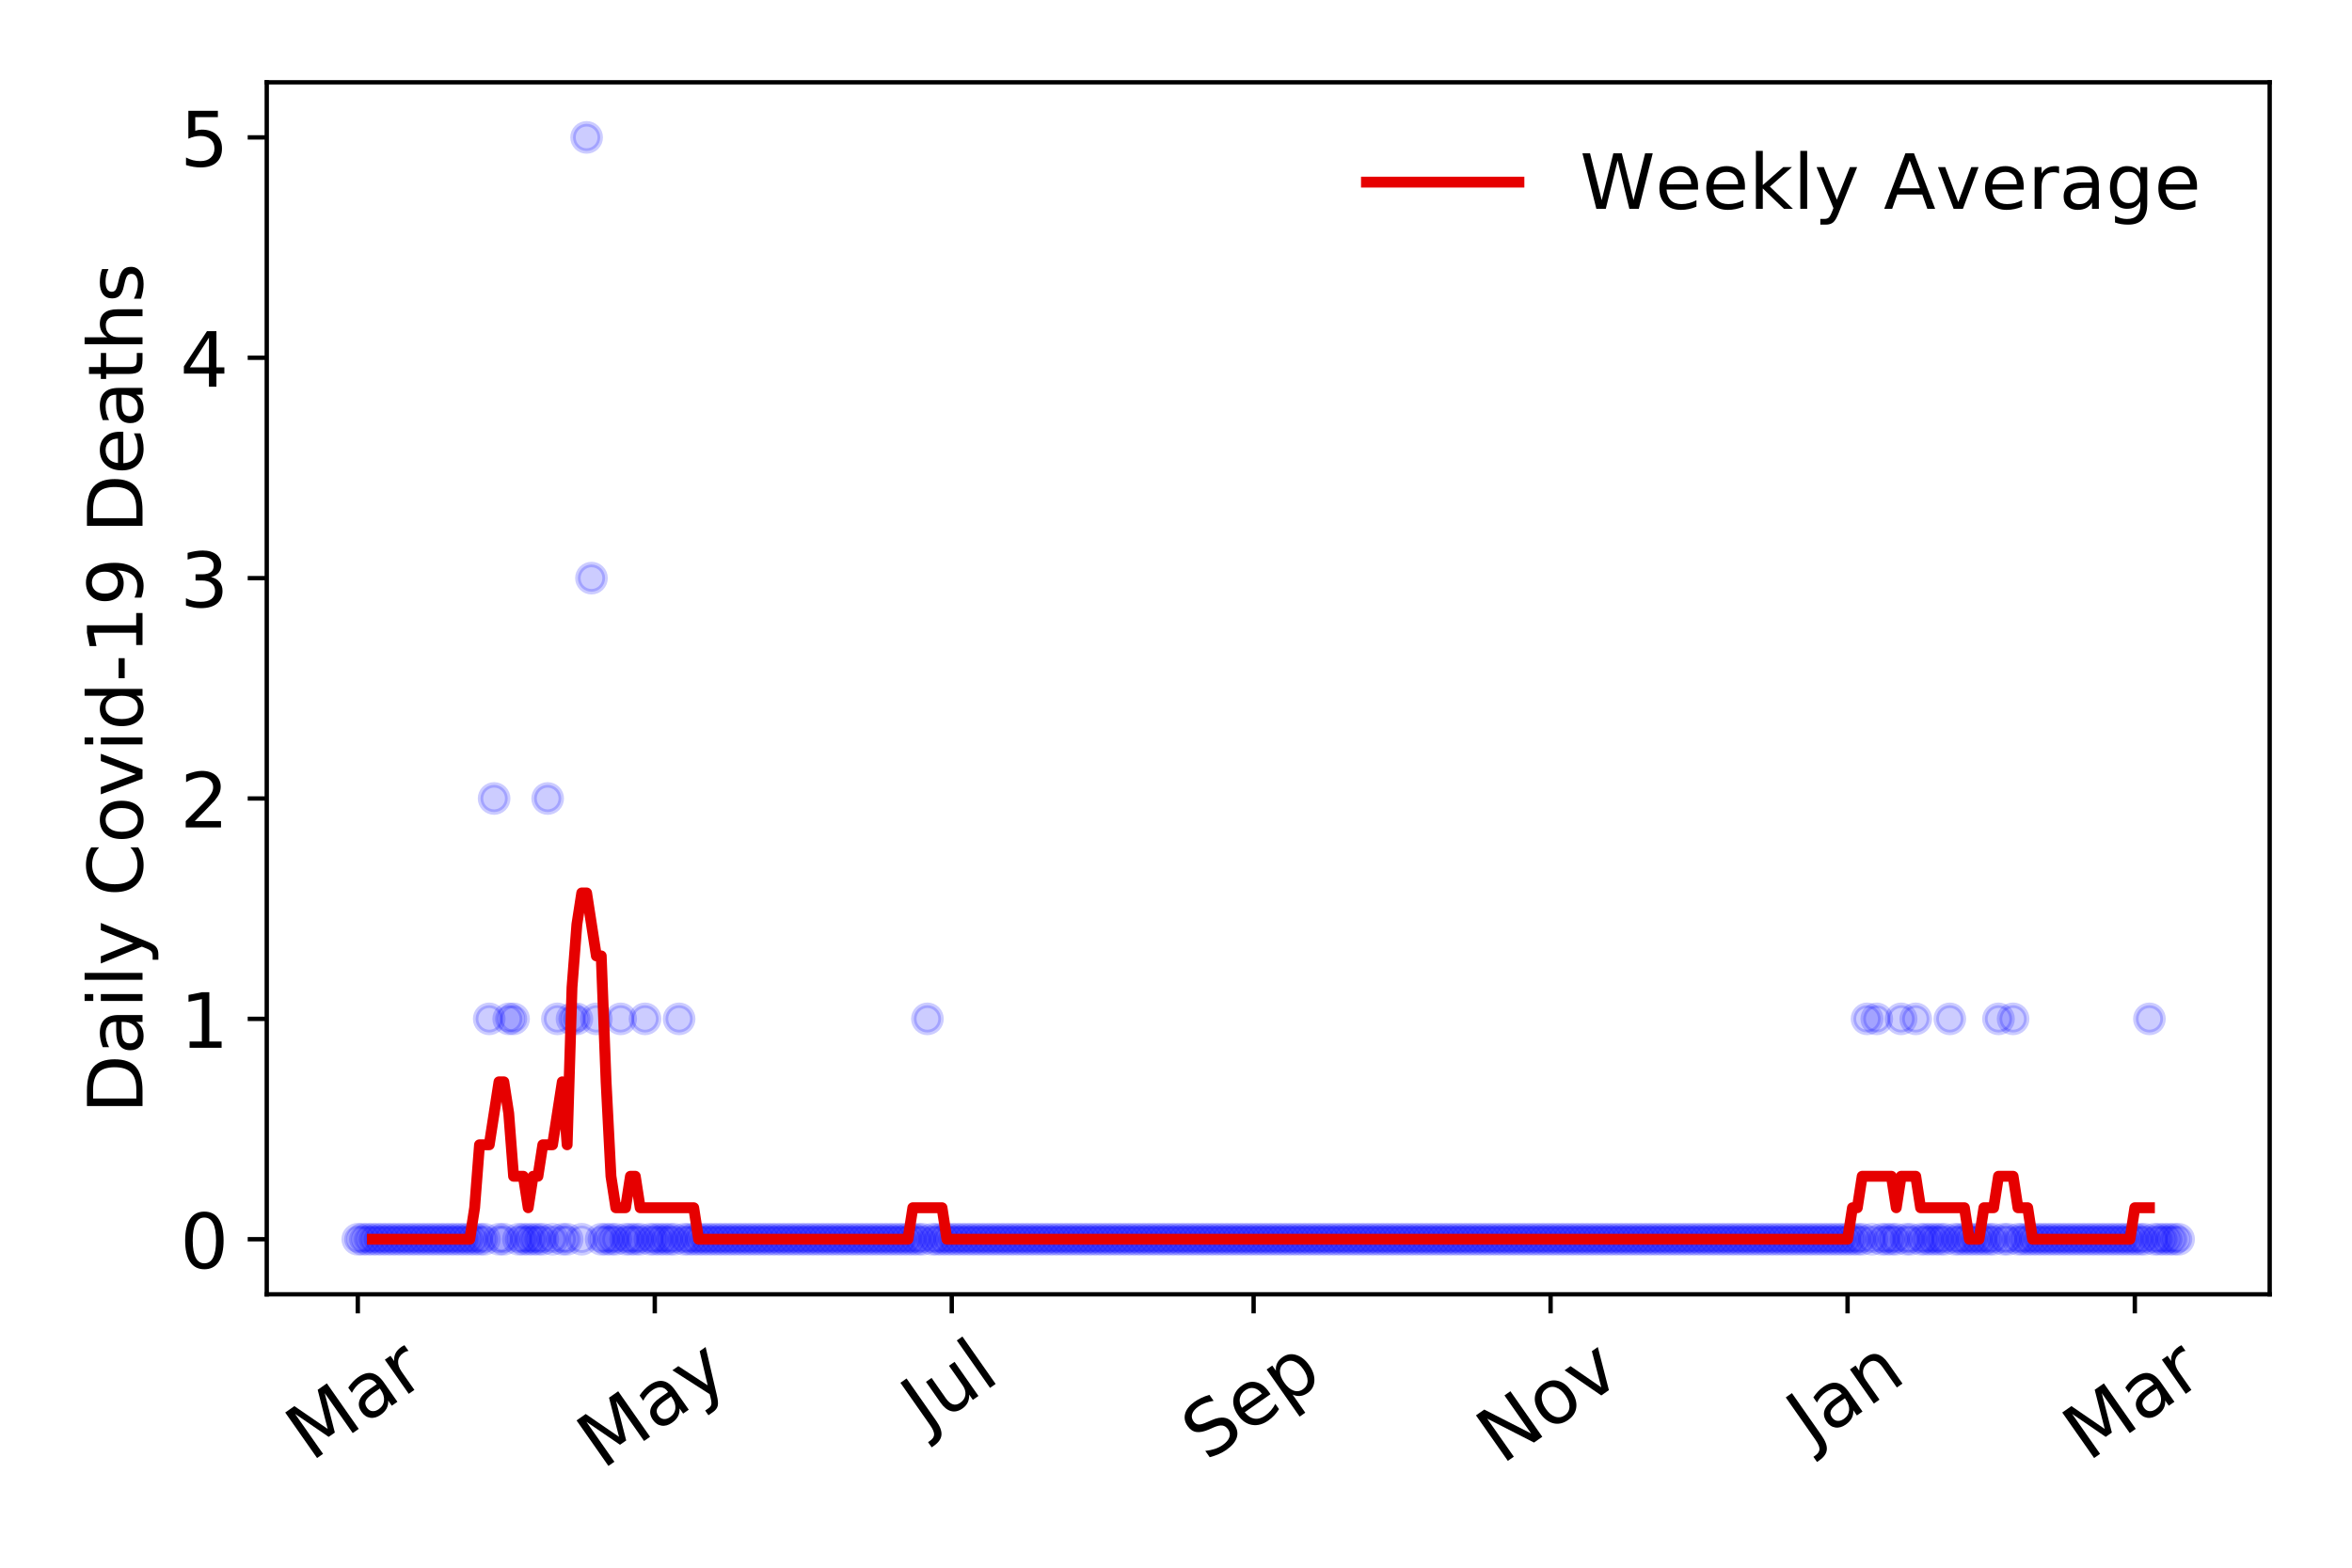<?xml version="1.0" encoding="utf-8" standalone="no"?>
<!DOCTYPE svg PUBLIC "-//W3C//DTD SVG 1.1//EN"
  "http://www.w3.org/Graphics/SVG/1.1/DTD/svg11.dtd">
<!-- Created with matplotlib (https://matplotlib.org/) -->
<svg height="288pt" version="1.1" viewBox="0 0 432 288" width="432pt" xmlns="http://www.w3.org/2000/svg" xmlns:xlink="http://www.w3.org/1999/xlink">
 <defs>
  <style type="text/css">
*{stroke-linecap:butt;stroke-linejoin:round;}
  </style>
 </defs>
 <g id="figure_1">
  <g id="patch_1">
   <path d="M 0 288 
L 432 288 
L 432 0 
L 0 0 
z
" style="fill:#ffffff;"/>
  </g>
  <g id="axes_1">
   <g id="patch_2">
    <path d="M 48.995 237.778 
L 416.88 237.778 
L 416.88 15.12 
L 48.995 15.12 
z
" style="fill:#ffffff;"/>
   </g>
   <g id="matplotlib.axis_1">
    <g id="xtick_1">
     <g id="line2d_1">
      <defs>
       <path d="M 0 0 
L 0 3.5 
" id="mc1b5f4c205" style="stroke:#000000;stroke-width:0.8;"/>
      </defs>
      <g>
       <use style="stroke:#000000;stroke-width:0.8;" x="65.717" xlink:href="#mc1b5f4c205" y="237.778"/>
      </g>
     </g>
     <g id="text_1">
      <!-- Mar -->
      <defs>
       <path d="M 9.812 72.906 
L 24.516 72.906 
L 43.109 23.297 
L 61.812 72.906 
L 76.516 72.906 
L 76.516 0 
L 66.891 0 
L 66.891 64.016 
L 48.094 14.016 
L 38.188 14.016 
L 19.391 64.016 
L 19.391 0 
L 9.812 0 
z
" id="DejaVuSans-77"/>
       <path d="M 34.281 27.484 
Q 23.391 27.484 19.188 25 
Q 14.984 22.516 14.984 16.5 
Q 14.984 11.719 18.141 8.906 
Q 21.297 6.109 26.703 6.109 
Q 34.188 6.109 38.703 11.406 
Q 43.219 16.703 43.219 25.484 
L 43.219 27.484 
z
M 52.203 31.203 
L 52.203 0 
L 43.219 0 
L 43.219 8.297 
Q 40.141 3.328 35.547 0.953 
Q 30.953 -1.422 24.312 -1.422 
Q 15.922 -1.422 10.953 3.297 
Q 6 8.016 6 15.922 
Q 6 25.141 12.172 29.828 
Q 18.359 34.516 30.609 34.516 
L 43.219 34.516 
L 43.219 35.406 
Q 43.219 41.609 39.141 45 
Q 35.062 48.391 27.688 48.391 
Q 23 48.391 18.547 47.266 
Q 14.109 46.141 10.016 43.891 
L 10.016 52.203 
Q 14.938 54.109 19.578 55.047 
Q 24.219 56 28.609 56 
Q 40.484 56 46.344 49.844 
Q 52.203 43.703 52.203 31.203 
z
" id="DejaVuSans-97"/>
       <path d="M 41.109 46.297 
Q 39.594 47.172 37.812 47.578 
Q 36.031 48 33.891 48 
Q 26.266 48 22.188 43.047 
Q 18.109 38.094 18.109 28.812 
L 18.109 0 
L 9.078 0 
L 9.078 54.688 
L 18.109 54.688 
L 18.109 46.188 
Q 20.953 51.172 25.484 53.578 
Q 30.031 56 36.531 56 
Q 37.453 56 38.578 55.875 
Q 39.703 55.766 41.062 55.516 
z
" id="DejaVuSans-114"/>
      </defs>
      <g transform="translate(57.114 268.643)rotate(-35)scale(0.14 -0.14)">
       <use xlink:href="#DejaVuSans-77"/>
       <use x="86.279" xlink:href="#DejaVuSans-97"/>
       <use x="147.559" xlink:href="#DejaVuSans-114"/>
      </g>
     </g>
    </g>
    <g id="xtick_2">
     <g id="line2d_2">
      <g>
       <use style="stroke:#000000;stroke-width:0.8;" x="120.265" xlink:href="#mc1b5f4c205" y="237.778"/>
      </g>
     </g>
     <g id="text_2">
      <!-- May -->
      <defs>
       <path d="M 32.172 -5.078 
Q 28.375 -14.844 24.75 -17.812 
Q 21.141 -20.797 15.094 -20.797 
L 7.906 -20.797 
L 7.906 -13.281 
L 13.188 -13.281 
Q 16.891 -13.281 18.938 -11.516 
Q 21 -9.766 23.484 -3.219 
L 25.094 0.875 
L 2.984 54.688 
L 12.5 54.688 
L 29.594 11.922 
L 46.688 54.688 
L 56.203 54.688 
z
" id="DejaVuSans-121"/>
      </defs>
      <g transform="translate(110.626 270.094)rotate(-35)scale(0.14 -0.14)">
       <use xlink:href="#DejaVuSans-77"/>
       <use x="86.279" xlink:href="#DejaVuSans-97"/>
       <use x="147.559" xlink:href="#DejaVuSans-121"/>
      </g>
     </g>
    </g>
    <g id="xtick_3">
     <g id="line2d_3">
      <g>
       <use style="stroke:#000000;stroke-width:0.8;" x="174.813" xlink:href="#mc1b5f4c205" y="237.778"/>
      </g>
     </g>
     <g id="text_3">
      <!-- Jul -->
      <defs>
       <path d="M 9.812 72.906 
L 19.672 72.906 
L 19.672 5.078 
Q 19.672 -8.109 14.672 -14.062 
Q 9.672 -20.016 -1.422 -20.016 
L -5.172 -20.016 
L -5.172 -11.719 
L -2.094 -11.719 
Q 4.438 -11.719 7.125 -8.047 
Q 9.812 -4.391 9.812 5.078 
z
" id="DejaVuSans-74"/>
       <path d="M 8.5 21.578 
L 8.5 54.688 
L 17.484 54.688 
L 17.484 21.922 
Q 17.484 14.156 20.5 10.266 
Q 23.531 6.391 29.594 6.391 
Q 36.859 6.391 41.078 11.031 
Q 45.312 15.672 45.312 23.688 
L 45.312 54.688 
L 54.297 54.688 
L 54.297 0 
L 45.312 0 
L 45.312 8.406 
Q 42.047 3.422 37.719 1 
Q 33.406 -1.422 27.688 -1.422 
Q 18.266 -1.422 13.375 4.438 
Q 8.5 10.297 8.5 21.578 
z
M 31.109 56 
z
" id="DejaVuSans-117"/>
       <path d="M 9.422 75.984 
L 18.406 75.984 
L 18.406 0 
L 9.422 0 
z
" id="DejaVuSans-108"/>
      </defs>
      <g transform="translate(170.11 263.181)rotate(-35)scale(0.14 -0.14)">
       <use xlink:href="#DejaVuSans-74"/>
       <use x="29.492" xlink:href="#DejaVuSans-117"/>
       <use x="92.871" xlink:href="#DejaVuSans-108"/>
      </g>
     </g>
    </g>
    <g id="xtick_4">
     <g id="line2d_4">
      <g>
       <use style="stroke:#000000;stroke-width:0.8;" x="230.255" xlink:href="#mc1b5f4c205" y="237.778"/>
      </g>
     </g>
     <g id="text_4">
      <!-- Sep -->
      <defs>
       <path d="M 53.516 70.516 
L 53.516 60.891 
Q 47.906 63.578 42.922 64.891 
Q 37.938 66.219 33.297 66.219 
Q 25.25 66.219 20.875 63.094 
Q 16.5 59.969 16.5 54.203 
Q 16.5 49.359 19.406 46.891 
Q 22.312 44.438 30.422 42.922 
L 36.375 41.703 
Q 47.406 39.594 52.656 34.297 
Q 57.906 29 57.906 20.125 
Q 57.906 9.516 50.797 4.047 
Q 43.703 -1.422 29.984 -1.422 
Q 24.812 -1.422 18.969 -0.25 
Q 13.141 0.922 6.891 3.219 
L 6.891 13.375 
Q 12.891 10.016 18.656 8.297 
Q 24.422 6.594 29.984 6.594 
Q 38.422 6.594 43.016 9.906 
Q 47.609 13.234 47.609 19.391 
Q 47.609 24.75 44.312 27.781 
Q 41.016 30.812 33.5 32.328 
L 27.484 33.5 
Q 16.453 35.688 11.516 40.375 
Q 6.594 45.062 6.594 53.422 
Q 6.594 63.094 13.406 68.656 
Q 20.219 74.219 32.172 74.219 
Q 37.312 74.219 42.625 73.281 
Q 47.953 72.359 53.516 70.516 
z
" id="DejaVuSans-83"/>
       <path d="M 56.203 29.594 
L 56.203 25.203 
L 14.891 25.203 
Q 15.484 15.922 20.484 11.062 
Q 25.484 6.203 34.422 6.203 
Q 39.594 6.203 44.453 7.469 
Q 49.312 8.734 54.109 11.281 
L 54.109 2.781 
Q 49.266 0.734 44.188 -0.344 
Q 39.109 -1.422 33.891 -1.422 
Q 20.797 -1.422 13.156 6.188 
Q 5.516 13.812 5.516 26.812 
Q 5.516 40.234 12.766 48.109 
Q 20.016 56 32.328 56 
Q 43.359 56 49.781 48.891 
Q 56.203 41.797 56.203 29.594 
z
M 47.219 32.234 
Q 47.125 39.594 43.094 43.984 
Q 39.062 48.391 32.422 48.391 
Q 24.906 48.391 20.391 44.141 
Q 15.875 39.891 15.188 32.172 
z
" id="DejaVuSans-101"/>
       <path d="M 18.109 8.203 
L 18.109 -20.797 
L 9.078 -20.797 
L 9.078 54.688 
L 18.109 54.688 
L 18.109 46.391 
Q 20.953 51.266 25.266 53.625 
Q 29.594 56 35.594 56 
Q 45.562 56 51.781 48.094 
Q 58.016 40.188 58.016 27.297 
Q 58.016 14.406 51.781 6.484 
Q 45.562 -1.422 35.594 -1.422 
Q 29.594 -1.422 25.266 0.953 
Q 20.953 3.328 18.109 8.203 
z
M 48.688 27.297 
Q 48.688 37.203 44.609 42.844 
Q 40.531 48.484 33.406 48.484 
Q 26.266 48.484 22.188 42.844 
Q 18.109 37.203 18.109 27.297 
Q 18.109 17.391 22.188 11.75 
Q 26.266 6.109 33.406 6.109 
Q 40.531 6.109 44.609 11.75 
Q 48.688 17.391 48.688 27.297 
z
" id="DejaVuSans-112"/>
      </defs>
      <g transform="translate(221.662 268.629)rotate(-35)scale(0.14 -0.14)">
       <use xlink:href="#DejaVuSans-83"/>
       <use x="63.477" xlink:href="#DejaVuSans-101"/>
       <use x="125" xlink:href="#DejaVuSans-112"/>
      </g>
     </g>
    </g>
    <g id="xtick_5">
     <g id="line2d_5">
      <g>
       <use style="stroke:#000000;stroke-width:0.8;" x="284.803" xlink:href="#mc1b5f4c205" y="237.778"/>
      </g>
     </g>
     <g id="text_5">
      <!-- Nov -->
      <defs>
       <path d="M 9.812 72.906 
L 23.094 72.906 
L 55.422 11.922 
L 55.422 72.906 
L 64.984 72.906 
L 64.984 0 
L 51.703 0 
L 19.391 60.984 
L 19.391 0 
L 9.812 0 
z
" id="DejaVuSans-78"/>
       <path d="M 30.609 48.391 
Q 23.391 48.391 19.188 42.75 
Q 14.984 37.109 14.984 27.297 
Q 14.984 17.484 19.156 11.844 
Q 23.344 6.203 30.609 6.203 
Q 37.797 6.203 41.984 11.859 
Q 46.188 17.531 46.188 27.297 
Q 46.188 37.016 41.984 42.703 
Q 37.797 48.391 30.609 48.391 
z
M 30.609 56 
Q 42.328 56 49.016 48.375 
Q 55.719 40.766 55.719 27.297 
Q 55.719 13.875 49.016 6.219 
Q 42.328 -1.422 30.609 -1.422 
Q 18.844 -1.422 12.172 6.219 
Q 5.516 13.875 5.516 27.297 
Q 5.516 40.766 12.172 48.375 
Q 18.844 56 30.609 56 
z
" id="DejaVuSans-111"/>
       <path d="M 2.984 54.688 
L 12.5 54.688 
L 29.594 8.797 
L 46.688 54.688 
L 56.203 54.688 
L 35.688 0 
L 23.484 0 
z
" id="DejaVuSans-118"/>
      </defs>
      <g transform="translate(275.826 269.166)rotate(-35)scale(0.14 -0.14)">
       <use xlink:href="#DejaVuSans-78"/>
       <use x="74.805" xlink:href="#DejaVuSans-111"/>
       <use x="135.986" xlink:href="#DejaVuSans-118"/>
      </g>
     </g>
    </g>
    <g id="xtick_6">
     <g id="line2d_6">
      <g>
       <use style="stroke:#000000;stroke-width:0.8;" x="339.351" xlink:href="#mc1b5f4c205" y="237.778"/>
      </g>
     </g>
     <g id="text_6">
      <!-- Jan -->
      <defs>
       <path d="M 54.891 33.016 
L 54.891 0 
L 45.906 0 
L 45.906 32.719 
Q 45.906 40.484 42.875 44.328 
Q 39.844 48.188 33.797 48.188 
Q 26.516 48.188 22.312 43.547 
Q 18.109 38.922 18.109 30.906 
L 18.109 0 
L 9.078 0 
L 9.078 54.688 
L 18.109 54.688 
L 18.109 46.188 
Q 21.344 51.125 25.703 53.562 
Q 30.078 56 35.797 56 
Q 45.219 56 50.047 50.172 
Q 54.891 44.344 54.891 33.016 
z
" id="DejaVuSans-110"/>
      </defs>
      <g transform="translate(332.727 265.871)rotate(-35)scale(0.14 -0.14)">
       <use xlink:href="#DejaVuSans-74"/>
       <use x="29.492" xlink:href="#DejaVuSans-97"/>
       <use x="90.771" xlink:href="#DejaVuSans-110"/>
      </g>
     </g>
    </g>
    <g id="xtick_7">
     <g id="line2d_7">
      <g>
       <use style="stroke:#000000;stroke-width:0.8;" x="392.11" xlink:href="#mc1b5f4c205" y="237.778"/>
      </g>
     </g>
     <g id="text_7">
      <!-- Mar -->
      <g transform="translate(383.507 268.643)rotate(-35)scale(0.14 -0.14)">
       <use xlink:href="#DejaVuSans-77"/>
       <use x="86.279" xlink:href="#DejaVuSans-97"/>
       <use x="147.559" xlink:href="#DejaVuSans-114"/>
      </g>
     </g>
    </g>
   </g>
   <g id="matplotlib.axis_2">
    <g id="ytick_1">
     <g id="line2d_8">
      <defs>
       <path d="M 0 0 
L -3.5 0 
" id="m9849fce5e7" style="stroke:#000000;stroke-width:0.8;"/>
      </defs>
      <g>
       <use style="stroke:#000000;stroke-width:0.8;" x="48.995" xlink:href="#m9849fce5e7" y="227.657"/>
      </g>
     </g>
     <g id="text_8">
      <!-- 0 -->
      <defs>
       <path d="M 31.781 66.406 
Q 24.172 66.406 20.328 58.906 
Q 16.5 51.422 16.5 36.375 
Q 16.5 21.391 20.328 13.891 
Q 24.172 6.391 31.781 6.391 
Q 39.453 6.391 43.281 13.891 
Q 47.125 21.391 47.125 36.375 
Q 47.125 51.422 43.281 58.906 
Q 39.453 66.406 31.781 66.406 
z
M 31.781 74.219 
Q 44.047 74.219 50.516 64.516 
Q 56.984 54.828 56.984 36.375 
Q 56.984 17.969 50.516 8.266 
Q 44.047 -1.422 31.781 -1.422 
Q 19.531 -1.422 13.062 8.266 
Q 6.594 17.969 6.594 36.375 
Q 6.594 54.828 13.062 64.516 
Q 19.531 74.219 31.781 74.219 
z
" id="DejaVuSans-48"/>
      </defs>
      <g transform="translate(33.087 232.976)scale(0.14 -0.14)">
       <use xlink:href="#DejaVuSans-48"/>
      </g>
     </g>
    </g>
    <g id="ytick_2">
     <g id="line2d_9">
      <g>
       <use style="stroke:#000000;stroke-width:0.8;" x="48.995" xlink:href="#m9849fce5e7" y="187.174"/>
      </g>
     </g>
     <g id="text_9">
      <!-- 1 -->
      <defs>
       <path d="M 12.406 8.297 
L 28.516 8.297 
L 28.516 63.922 
L 10.984 60.406 
L 10.984 69.391 
L 28.422 72.906 
L 38.281 72.906 
L 38.281 8.297 
L 54.391 8.297 
L 54.391 0 
L 12.406 0 
z
" id="DejaVuSans-49"/>
      </defs>
      <g transform="translate(33.087 192.493)scale(0.14 -0.14)">
       <use xlink:href="#DejaVuSans-49"/>
      </g>
     </g>
    </g>
    <g id="ytick_3">
     <g id="line2d_10">
      <g>
       <use style="stroke:#000000;stroke-width:0.8;" x="48.995" xlink:href="#m9849fce5e7" y="146.691"/>
      </g>
     </g>
     <g id="text_10">
      <!-- 2 -->
      <defs>
       <path d="M 19.188 8.297 
L 53.609 8.297 
L 53.609 0 
L 7.328 0 
L 7.328 8.297 
Q 12.938 14.109 22.625 23.891 
Q 32.328 33.688 34.812 36.531 
Q 39.547 41.844 41.422 45.531 
Q 43.312 49.219 43.312 52.781 
Q 43.312 58.594 39.234 62.25 
Q 35.156 65.922 28.609 65.922 
Q 23.969 65.922 18.812 64.312 
Q 13.672 62.703 7.812 59.422 
L 7.812 69.391 
Q 13.766 71.781 18.938 73 
Q 24.125 74.219 28.422 74.219 
Q 39.75 74.219 46.484 68.547 
Q 53.219 62.891 53.219 53.422 
Q 53.219 48.922 51.531 44.891 
Q 49.859 40.875 45.406 35.406 
Q 44.188 33.984 37.641 27.219 
Q 31.109 20.453 19.188 8.297 
z
" id="DejaVuSans-50"/>
      </defs>
      <g transform="translate(33.087 152.01)scale(0.14 -0.14)">
       <use xlink:href="#DejaVuSans-50"/>
      </g>
     </g>
    </g>
    <g id="ytick_4">
     <g id="line2d_11">
      <g>
       <use style="stroke:#000000;stroke-width:0.8;" x="48.995" xlink:href="#m9849fce5e7" y="106.207"/>
      </g>
     </g>
     <g id="text_11">
      <!-- 3 -->
      <defs>
       <path d="M 40.578 39.312 
Q 47.656 37.797 51.625 33 
Q 55.609 28.219 55.609 21.188 
Q 55.609 10.406 48.188 4.484 
Q 40.766 -1.422 27.094 -1.422 
Q 22.516 -1.422 17.656 -0.516 
Q 12.797 0.391 7.625 2.203 
L 7.625 11.719 
Q 11.719 9.328 16.594 8.109 
Q 21.484 6.891 26.812 6.891 
Q 36.078 6.891 40.938 10.547 
Q 45.797 14.203 45.797 21.188 
Q 45.797 27.641 41.281 31.266 
Q 36.766 34.906 28.719 34.906 
L 20.219 34.906 
L 20.219 43.016 
L 29.109 43.016 
Q 36.375 43.016 40.234 45.922 
Q 44.094 48.828 44.094 54.297 
Q 44.094 59.906 40.109 62.906 
Q 36.141 65.922 28.719 65.922 
Q 24.656 65.922 20.016 65.031 
Q 15.375 64.156 9.812 62.312 
L 9.812 71.094 
Q 15.438 72.656 20.344 73.438 
Q 25.25 74.219 29.594 74.219 
Q 40.828 74.219 47.359 69.109 
Q 53.906 64.016 53.906 55.328 
Q 53.906 49.266 50.438 45.094 
Q 46.969 40.922 40.578 39.312 
z
" id="DejaVuSans-51"/>
      </defs>
      <g transform="translate(33.087 111.526)scale(0.14 -0.14)">
       <use xlink:href="#DejaVuSans-51"/>
      </g>
     </g>
    </g>
    <g id="ytick_5">
     <g id="line2d_12">
      <g>
       <use style="stroke:#000000;stroke-width:0.8;" x="48.995" xlink:href="#m9849fce5e7" y="65.724"/>
      </g>
     </g>
     <g id="text_12">
      <!-- 4 -->
      <defs>
       <path d="M 37.797 64.312 
L 12.891 25.391 
L 37.797 25.391 
z
M 35.203 72.906 
L 47.609 72.906 
L 47.609 25.391 
L 58.016 25.391 
L 58.016 17.188 
L 47.609 17.188 
L 47.609 0 
L 37.797 0 
L 37.797 17.188 
L 4.891 17.188 
L 4.891 26.703 
z
" id="DejaVuSans-52"/>
      </defs>
      <g transform="translate(33.087 71.043)scale(0.14 -0.14)">
       <use xlink:href="#DejaVuSans-52"/>
      </g>
     </g>
    </g>
    <g id="ytick_6">
     <g id="line2d_13">
      <g>
       <use style="stroke:#000000;stroke-width:0.8;" x="48.995" xlink:href="#m9849fce5e7" y="25.241"/>
      </g>
     </g>
     <g id="text_13">
      <!-- 5 -->
      <defs>
       <path d="M 10.797 72.906 
L 49.516 72.906 
L 49.516 64.594 
L 19.828 64.594 
L 19.828 46.734 
Q 21.969 47.469 24.109 47.828 
Q 26.266 48.188 28.422 48.188 
Q 40.625 48.188 47.75 41.5 
Q 54.891 34.812 54.891 23.391 
Q 54.891 11.625 47.562 5.094 
Q 40.234 -1.422 26.906 -1.422 
Q 22.312 -1.422 17.547 -0.641 
Q 12.797 0.141 7.719 1.703 
L 7.719 11.625 
Q 12.109 9.234 16.797 8.062 
Q 21.484 6.891 26.703 6.891 
Q 35.156 6.891 40.078 11.328 
Q 45.016 15.766 45.016 23.391 
Q 45.016 31 40.078 35.438 
Q 35.156 39.891 26.703 39.891 
Q 22.75 39.891 18.812 39.016 
Q 14.891 38.141 10.797 36.281 
z
" id="DejaVuSans-53"/>
      </defs>
      <g transform="translate(33.087 30.56)scale(0.14 -0.14)">
       <use xlink:href="#DejaVuSans-53"/>
      </g>
     </g>
    </g>
    <g id="text_14">
     <!-- Daily Covid-19 Deaths -->
     <defs>
      <path d="M 19.672 64.797 
L 19.672 8.109 
L 31.594 8.109 
Q 46.688 8.109 53.688 14.938 
Q 60.688 21.781 60.688 36.531 
Q 60.688 51.172 53.688 57.984 
Q 46.688 64.797 31.594 64.797 
z
M 9.812 72.906 
L 30.078 72.906 
Q 51.266 72.906 61.172 64.094 
Q 71.094 55.281 71.094 36.531 
Q 71.094 17.672 61.125 8.828 
Q 51.172 0 30.078 0 
L 9.812 0 
z
" id="DejaVuSans-68"/>
      <path d="M 9.422 54.688 
L 18.406 54.688 
L 18.406 0 
L 9.422 0 
z
M 9.422 75.984 
L 18.406 75.984 
L 18.406 64.594 
L 9.422 64.594 
z
" id="DejaVuSans-105"/>
      <path id="DejaVuSans-32"/>
      <path d="M 64.406 67.281 
L 64.406 56.891 
Q 59.422 61.531 53.781 63.812 
Q 48.141 66.109 41.797 66.109 
Q 29.297 66.109 22.656 58.469 
Q 16.016 50.828 16.016 36.375 
Q 16.016 21.969 22.656 14.328 
Q 29.297 6.688 41.797 6.688 
Q 48.141 6.688 53.781 8.984 
Q 59.422 11.281 64.406 15.922 
L 64.406 5.609 
Q 59.234 2.094 53.438 0.328 
Q 47.656 -1.422 41.219 -1.422 
Q 24.656 -1.422 15.125 8.703 
Q 5.609 18.844 5.609 36.375 
Q 5.609 53.953 15.125 64.078 
Q 24.656 74.219 41.219 74.219 
Q 47.75 74.219 53.531 72.484 
Q 59.328 70.75 64.406 67.281 
z
" id="DejaVuSans-67"/>
      <path d="M 45.406 46.391 
L 45.406 75.984 
L 54.391 75.984 
L 54.391 0 
L 45.406 0 
L 45.406 8.203 
Q 42.578 3.328 38.25 0.953 
Q 33.938 -1.422 27.875 -1.422 
Q 17.969 -1.422 11.734 6.484 
Q 5.516 14.406 5.516 27.297 
Q 5.516 40.188 11.734 48.094 
Q 17.969 56 27.875 56 
Q 33.938 56 38.25 53.625 
Q 42.578 51.266 45.406 46.391 
z
M 14.797 27.297 
Q 14.797 17.391 18.875 11.75 
Q 22.953 6.109 30.078 6.109 
Q 37.203 6.109 41.297 11.75 
Q 45.406 17.391 45.406 27.297 
Q 45.406 37.203 41.297 42.844 
Q 37.203 48.484 30.078 48.484 
Q 22.953 48.484 18.875 42.844 
Q 14.797 37.203 14.797 27.297 
z
" id="DejaVuSans-100"/>
      <path d="M 4.891 31.391 
L 31.203 31.391 
L 31.203 23.391 
L 4.891 23.391 
z
" id="DejaVuSans-45"/>
      <path d="M 10.984 1.516 
L 10.984 10.5 
Q 14.703 8.734 18.5 7.812 
Q 22.312 6.891 25.984 6.891 
Q 35.75 6.891 40.891 13.453 
Q 46.047 20.016 46.781 33.406 
Q 43.953 29.203 39.594 26.953 
Q 35.25 24.703 29.984 24.703 
Q 19.047 24.703 12.672 31.312 
Q 6.297 37.938 6.297 49.422 
Q 6.297 60.641 12.938 67.422 
Q 19.578 74.219 30.609 74.219 
Q 43.266 74.219 49.922 64.516 
Q 56.594 54.828 56.594 36.375 
Q 56.594 19.141 48.406 8.859 
Q 40.234 -1.422 26.422 -1.422 
Q 22.703 -1.422 18.891 -0.688 
Q 15.094 0.047 10.984 1.516 
z
M 30.609 32.422 
Q 37.25 32.422 41.125 36.953 
Q 45.016 41.5 45.016 49.422 
Q 45.016 57.281 41.125 61.844 
Q 37.25 66.406 30.609 66.406 
Q 23.969 66.406 20.094 61.844 
Q 16.219 57.281 16.219 49.422 
Q 16.219 41.5 20.094 36.953 
Q 23.969 32.422 30.609 32.422 
z
" id="DejaVuSans-57"/>
      <path d="M 18.312 70.219 
L 18.312 54.688 
L 36.812 54.688 
L 36.812 47.703 
L 18.312 47.703 
L 18.312 18.016 
Q 18.312 11.328 20.141 9.422 
Q 21.969 7.516 27.594 7.516 
L 36.812 7.516 
L 36.812 0 
L 27.594 0 
Q 17.188 0 13.234 3.875 
Q 9.281 7.766 9.281 18.016 
L 9.281 47.703 
L 2.688 47.703 
L 2.688 54.688 
L 9.281 54.688 
L 9.281 70.219 
z
" id="DejaVuSans-116"/>
      <path d="M 54.891 33.016 
L 54.891 0 
L 45.906 0 
L 45.906 32.719 
Q 45.906 40.484 42.875 44.328 
Q 39.844 48.188 33.797 48.188 
Q 26.516 48.188 22.312 43.547 
Q 18.109 38.922 18.109 30.906 
L 18.109 0 
L 9.078 0 
L 9.078 75.984 
L 18.109 75.984 
L 18.109 46.188 
Q 21.344 51.125 25.703 53.562 
Q 30.078 56 35.797 56 
Q 45.219 56 50.047 50.172 
Q 54.891 44.344 54.891 33.016 
z
" id="DejaVuSans-104"/>
      <path d="M 44.281 53.078 
L 44.281 44.578 
Q 40.484 46.531 36.375 47.5 
Q 32.281 48.484 27.875 48.484 
Q 21.188 48.484 17.844 46.438 
Q 14.5 44.391 14.5 40.281 
Q 14.5 37.156 16.891 35.375 
Q 19.281 33.594 26.516 31.984 
L 29.594 31.297 
Q 39.156 29.25 43.188 25.516 
Q 47.219 21.781 47.219 15.094 
Q 47.219 7.469 41.188 3.016 
Q 35.156 -1.422 24.609 -1.422 
Q 20.219 -1.422 15.453 -0.562 
Q 10.688 0.297 5.422 2 
L 5.422 11.281 
Q 10.406 8.688 15.234 7.391 
Q 20.062 6.109 24.812 6.109 
Q 31.156 6.109 34.562 8.281 
Q 37.984 10.453 37.984 14.406 
Q 37.984 18.062 35.516 20.016 
Q 33.062 21.969 24.703 23.781 
L 21.578 24.516 
Q 13.234 26.266 9.516 29.906 
Q 5.812 33.547 5.812 39.891 
Q 5.812 47.609 11.281 51.797 
Q 16.75 56 26.812 56 
Q 31.781 56 36.172 55.266 
Q 40.578 54.547 44.281 53.078 
z
" id="DejaVuSans-115"/>
     </defs>
     <g transform="translate(26.176 204.56)rotate(-90)scale(0.14 -0.14)">
      <use xlink:href="#DejaVuSans-68"/>
      <use x="77.002" xlink:href="#DejaVuSans-97"/>
      <use x="138.281" xlink:href="#DejaVuSans-105"/>
      <use x="166.064" xlink:href="#DejaVuSans-108"/>
      <use x="193.848" xlink:href="#DejaVuSans-121"/>
      <use x="253.027" xlink:href="#DejaVuSans-32"/>
      <use x="284.814" xlink:href="#DejaVuSans-67"/>
      <use x="354.639" xlink:href="#DejaVuSans-111"/>
      <use x="415.82" xlink:href="#DejaVuSans-118"/>
      <use x="475" xlink:href="#DejaVuSans-105"/>
      <use x="502.783" xlink:href="#DejaVuSans-100"/>
      <use x="566.26" xlink:href="#DejaVuSans-45"/>
      <use x="602.344" xlink:href="#DejaVuSans-49"/>
      <use x="665.967" xlink:href="#DejaVuSans-57"/>
      <use x="729.59" xlink:href="#DejaVuSans-32"/>
      <use x="761.377" xlink:href="#DejaVuSans-68"/>
      <use x="838.379" xlink:href="#DejaVuSans-101"/>
      <use x="899.902" xlink:href="#DejaVuSans-97"/>
      <use x="961.182" xlink:href="#DejaVuSans-116"/>
      <use x="1000.391" xlink:href="#DejaVuSans-104"/>
      <use x="1063.77" xlink:href="#DejaVuSans-115"/>
     </g>
    </g>
   </g>
   <g id="line2d_14">
    <defs>
     <path d="M 0 2.5 
C 0.663 2.5 1.299 2.237 1.768 1.768 
C 2.237 1.299 2.5 0.663 2.5 0 
C 2.5 -0.663 2.237 -1.299 1.768 -1.768 
C 1.299 -2.237 0.663 -2.5 0 -2.5 
C -0.663 -2.5 -1.299 -2.237 -1.768 -1.768 
C -2.237 -1.299 -2.5 -0.663 -2.5 0 
C -2.5 0.663 -2.237 1.299 -1.768 1.768 
C -1.299 2.237 -0.663 2.5 0 2.5 
z
" id="m0f63294268" style="stroke:#0000ff;stroke-opacity:0.2;"/>
    </defs>
    <g clip-path="url(#p379b8a3241)">
     <use style="fill:#0000ff;fill-opacity:0.2;stroke:#0000ff;stroke-opacity:0.2;" x="65.717" xlink:href="#m0f63294268" y="227.657"/>
     <use style="fill:#0000ff;fill-opacity:0.2;stroke:#0000ff;stroke-opacity:0.2;" x="66.611" xlink:href="#m0f63294268" y="227.657"/>
     <use style="fill:#0000ff;fill-opacity:0.2;stroke:#0000ff;stroke-opacity:0.2;" x="67.505" xlink:href="#m0f63294268" y="227.657"/>
     <use style="fill:#0000ff;fill-opacity:0.2;stroke:#0000ff;stroke-opacity:0.2;" x="68.4" xlink:href="#m0f63294268" y="227.657"/>
     <use style="fill:#0000ff;fill-opacity:0.2;stroke:#0000ff;stroke-opacity:0.2;" x="69.294" xlink:href="#m0f63294268" y="227.657"/>
     <use style="fill:#0000ff;fill-opacity:0.2;stroke:#0000ff;stroke-opacity:0.2;" x="70.188" xlink:href="#m0f63294268" y="227.657"/>
     <use style="fill:#0000ff;fill-opacity:0.2;stroke:#0000ff;stroke-opacity:0.2;" x="71.082" xlink:href="#m0f63294268" y="227.657"/>
     <use style="fill:#0000ff;fill-opacity:0.2;stroke:#0000ff;stroke-opacity:0.2;" x="71.977" xlink:href="#m0f63294268" y="227.657"/>
     <use style="fill:#0000ff;fill-opacity:0.2;stroke:#0000ff;stroke-opacity:0.2;" x="72.871" xlink:href="#m0f63294268" y="227.657"/>
     <use style="fill:#0000ff;fill-opacity:0.2;stroke:#0000ff;stroke-opacity:0.2;" x="73.765" xlink:href="#m0f63294268" y="227.657"/>
     <use style="fill:#0000ff;fill-opacity:0.2;stroke:#0000ff;stroke-opacity:0.2;" x="74.659" xlink:href="#m0f63294268" y="227.657"/>
     <use style="fill:#0000ff;fill-opacity:0.2;stroke:#0000ff;stroke-opacity:0.2;" x="75.554" xlink:href="#m0f63294268" y="227.657"/>
     <use style="fill:#0000ff;fill-opacity:0.2;stroke:#0000ff;stroke-opacity:0.2;" x="76.448" xlink:href="#m0f63294268" y="227.657"/>
     <use style="fill:#0000ff;fill-opacity:0.2;stroke:#0000ff;stroke-opacity:0.2;" x="77.342" xlink:href="#m0f63294268" y="227.657"/>
     <use style="fill:#0000ff;fill-opacity:0.2;stroke:#0000ff;stroke-opacity:0.2;" x="78.236" xlink:href="#m0f63294268" y="227.657"/>
     <use style="fill:#0000ff;fill-opacity:0.2;stroke:#0000ff;stroke-opacity:0.2;" x="79.13" xlink:href="#m0f63294268" y="227.657"/>
     <use style="fill:#0000ff;fill-opacity:0.2;stroke:#0000ff;stroke-opacity:0.2;" x="80.025" xlink:href="#m0f63294268" y="227.657"/>
     <use style="fill:#0000ff;fill-opacity:0.2;stroke:#0000ff;stroke-opacity:0.2;" x="80.919" xlink:href="#m0f63294268" y="227.657"/>
     <use style="fill:#0000ff;fill-opacity:0.2;stroke:#0000ff;stroke-opacity:0.2;" x="81.813" xlink:href="#m0f63294268" y="227.657"/>
     <use style="fill:#0000ff;fill-opacity:0.2;stroke:#0000ff;stroke-opacity:0.2;" x="82.707" xlink:href="#m0f63294268" y="227.657"/>
     <use style="fill:#0000ff;fill-opacity:0.2;stroke:#0000ff;stroke-opacity:0.2;" x="83.602" xlink:href="#m0f63294268" y="227.657"/>
     <use style="fill:#0000ff;fill-opacity:0.2;stroke:#0000ff;stroke-opacity:0.2;" x="84.496" xlink:href="#m0f63294268" y="227.657"/>
     <use style="fill:#0000ff;fill-opacity:0.2;stroke:#0000ff;stroke-opacity:0.2;" x="85.39" xlink:href="#m0f63294268" y="227.657"/>
     <use style="fill:#0000ff;fill-opacity:0.2;stroke:#0000ff;stroke-opacity:0.2;" x="86.284" xlink:href="#m0f63294268" y="227.657"/>
     <use style="fill:#0000ff;fill-opacity:0.2;stroke:#0000ff;stroke-opacity:0.2;" x="87.178" xlink:href="#m0f63294268" y="227.657"/>
     <use style="fill:#0000ff;fill-opacity:0.2;stroke:#0000ff;stroke-opacity:0.2;" x="88.073" xlink:href="#m0f63294268" y="227.657"/>
     <use style="fill:#0000ff;fill-opacity:0.2;stroke:#0000ff;stroke-opacity:0.2;" x="88.967" xlink:href="#m0f63294268" y="227.657"/>
     <use style="fill:#0000ff;fill-opacity:0.2;stroke:#0000ff;stroke-opacity:0.2;" x="89.861" xlink:href="#m0f63294268" y="187.174"/>
     <use style="fill:#0000ff;fill-opacity:0.2;stroke:#0000ff;stroke-opacity:0.2;" x="90.755" xlink:href="#m0f63294268" y="146.691"/>
     <use style="fill:#0000ff;fill-opacity:0.2;stroke:#0000ff;stroke-opacity:0.2;" x="91.65" xlink:href="#m0f63294268" y="227.657"/>
     <use style="fill:#0000ff;fill-opacity:0.2;stroke:#0000ff;stroke-opacity:0.2;" x="92.544" xlink:href="#m0f63294268" y="227.657"/>
     <use style="fill:#0000ff;fill-opacity:0.2;stroke:#0000ff;stroke-opacity:0.2;" x="93.438" xlink:href="#m0f63294268" y="187.174"/>
     <use style="fill:#0000ff;fill-opacity:0.2;stroke:#0000ff;stroke-opacity:0.2;" x="94.332" xlink:href="#m0f63294268" y="187.174"/>
     <use style="fill:#0000ff;fill-opacity:0.2;stroke:#0000ff;stroke-opacity:0.2;" x="95.227" xlink:href="#m0f63294268" y="227.657"/>
     <use style="fill:#0000ff;fill-opacity:0.2;stroke:#0000ff;stroke-opacity:0.2;" x="96.121" xlink:href="#m0f63294268" y="227.657"/>
     <use style="fill:#0000ff;fill-opacity:0.2;stroke:#0000ff;stroke-opacity:0.2;" x="97.015" xlink:href="#m0f63294268" y="227.657"/>
     <use style="fill:#0000ff;fill-opacity:0.2;stroke:#0000ff;stroke-opacity:0.2;" x="97.909" xlink:href="#m0f63294268" y="227.657"/>
     <use style="fill:#0000ff;fill-opacity:0.2;stroke:#0000ff;stroke-opacity:0.2;" x="98.803" xlink:href="#m0f63294268" y="227.657"/>
     <use style="fill:#0000ff;fill-opacity:0.2;stroke:#0000ff;stroke-opacity:0.2;" x="99.698" xlink:href="#m0f63294268" y="227.657"/>
     <use style="fill:#0000ff;fill-opacity:0.2;stroke:#0000ff;stroke-opacity:0.2;" x="100.592" xlink:href="#m0f63294268" y="146.691"/>
     <use style="fill:#0000ff;fill-opacity:0.2;stroke:#0000ff;stroke-opacity:0.2;" x="101.486" xlink:href="#m0f63294268" y="227.657"/>
     <use style="fill:#0000ff;fill-opacity:0.2;stroke:#0000ff;stroke-opacity:0.2;" x="102.38" xlink:href="#m0f63294268" y="187.174"/>
     <use style="fill:#0000ff;fill-opacity:0.2;stroke:#0000ff;stroke-opacity:0.2;" x="103.275" xlink:href="#m0f63294268" y="227.657"/>
     <use style="fill:#0000ff;fill-opacity:0.2;stroke:#0000ff;stroke-opacity:0.2;" x="104.169" xlink:href="#m0f63294268" y="227.657"/>
     <use style="fill:#0000ff;fill-opacity:0.2;stroke:#0000ff;stroke-opacity:0.2;" x="105.063" xlink:href="#m0f63294268" y="187.174"/>
     <use style="fill:#0000ff;fill-opacity:0.2;stroke:#0000ff;stroke-opacity:0.2;" x="105.957" xlink:href="#m0f63294268" y="187.174"/>
     <use style="fill:#0000ff;fill-opacity:0.2;stroke:#0000ff;stroke-opacity:0.2;" x="106.851" xlink:href="#m0f63294268" y="227.657"/>
     <use style="fill:#0000ff;fill-opacity:0.2;stroke:#0000ff;stroke-opacity:0.2;" x="107.746" xlink:href="#m0f63294268" y="25.241"/>
     <use style="fill:#0000ff;fill-opacity:0.2;stroke:#0000ff;stroke-opacity:0.2;" x="108.64" xlink:href="#m0f63294268" y="106.207"/>
     <use style="fill:#0000ff;fill-opacity:0.2;stroke:#0000ff;stroke-opacity:0.2;" x="109.534" xlink:href="#m0f63294268" y="187.174"/>
     <use style="fill:#0000ff;fill-opacity:0.2;stroke:#0000ff;stroke-opacity:0.2;" x="110.428" xlink:href="#m0f63294268" y="227.657"/>
     <use style="fill:#0000ff;fill-opacity:0.2;stroke:#0000ff;stroke-opacity:0.2;" x="111.323" xlink:href="#m0f63294268" y="227.657"/>
     <use style="fill:#0000ff;fill-opacity:0.2;stroke:#0000ff;stroke-opacity:0.2;" x="112.217" xlink:href="#m0f63294268" y="227.657"/>
     <use style="fill:#0000ff;fill-opacity:0.2;stroke:#0000ff;stroke-opacity:0.2;" x="113.111" xlink:href="#m0f63294268" y="227.657"/>
     <use style="fill:#0000ff;fill-opacity:0.2;stroke:#0000ff;stroke-opacity:0.2;" x="114.005" xlink:href="#m0f63294268" y="187.174"/>
     <use style="fill:#0000ff;fill-opacity:0.2;stroke:#0000ff;stroke-opacity:0.2;" x="114.9" xlink:href="#m0f63294268" y="227.657"/>
     <use style="fill:#0000ff;fill-opacity:0.2;stroke:#0000ff;stroke-opacity:0.2;" x="115.794" xlink:href="#m0f63294268" y="227.657"/>
     <use style="fill:#0000ff;fill-opacity:0.2;stroke:#0000ff;stroke-opacity:0.2;" x="116.688" xlink:href="#m0f63294268" y="227.657"/>
     <use style="fill:#0000ff;fill-opacity:0.2;stroke:#0000ff;stroke-opacity:0.2;" x="117.582" xlink:href="#m0f63294268" y="227.657"/>
     <use style="fill:#0000ff;fill-opacity:0.2;stroke:#0000ff;stroke-opacity:0.2;" x="118.476" xlink:href="#m0f63294268" y="187.174"/>
     <use style="fill:#0000ff;fill-opacity:0.2;stroke:#0000ff;stroke-opacity:0.2;" x="119.371" xlink:href="#m0f63294268" y="227.657"/>
     <use style="fill:#0000ff;fill-opacity:0.2;stroke:#0000ff;stroke-opacity:0.2;" x="120.265" xlink:href="#m0f63294268" y="227.657"/>
     <use style="fill:#0000ff;fill-opacity:0.2;stroke:#0000ff;stroke-opacity:0.2;" x="121.159" xlink:href="#m0f63294268" y="227.657"/>
     <use style="fill:#0000ff;fill-opacity:0.2;stroke:#0000ff;stroke-opacity:0.2;" x="122.053" xlink:href="#m0f63294268" y="227.657"/>
     <use style="fill:#0000ff;fill-opacity:0.2;stroke:#0000ff;stroke-opacity:0.2;" x="122.948" xlink:href="#m0f63294268" y="227.657"/>
     <use style="fill:#0000ff;fill-opacity:0.2;stroke:#0000ff;stroke-opacity:0.2;" x="123.842" xlink:href="#m0f63294268" y="227.657"/>
     <use style="fill:#0000ff;fill-opacity:0.2;stroke:#0000ff;stroke-opacity:0.2;" x="124.736" xlink:href="#m0f63294268" y="187.174"/>
     <use style="fill:#0000ff;fill-opacity:0.2;stroke:#0000ff;stroke-opacity:0.2;" x="125.63" xlink:href="#m0f63294268" y="227.657"/>
     <use style="fill:#0000ff;fill-opacity:0.2;stroke:#0000ff;stroke-opacity:0.2;" x="126.524" xlink:href="#m0f63294268" y="227.657"/>
     <use style="fill:#0000ff;fill-opacity:0.2;stroke:#0000ff;stroke-opacity:0.2;" x="127.419" xlink:href="#m0f63294268" y="227.657"/>
     <use style="fill:#0000ff;fill-opacity:0.2;stroke:#0000ff;stroke-opacity:0.2;" x="128.313" xlink:href="#m0f63294268" y="227.657"/>
     <use style="fill:#0000ff;fill-opacity:0.2;stroke:#0000ff;stroke-opacity:0.2;" x="129.207" xlink:href="#m0f63294268" y="227.657"/>
     <use style="fill:#0000ff;fill-opacity:0.2;stroke:#0000ff;stroke-opacity:0.2;" x="130.101" xlink:href="#m0f63294268" y="227.657"/>
     <use style="fill:#0000ff;fill-opacity:0.2;stroke:#0000ff;stroke-opacity:0.2;" x="130.996" xlink:href="#m0f63294268" y="227.657"/>
     <use style="fill:#0000ff;fill-opacity:0.2;stroke:#0000ff;stroke-opacity:0.2;" x="131.89" xlink:href="#m0f63294268" y="227.657"/>
     <use style="fill:#0000ff;fill-opacity:0.2;stroke:#0000ff;stroke-opacity:0.2;" x="132.784" xlink:href="#m0f63294268" y="227.657"/>
     <use style="fill:#0000ff;fill-opacity:0.2;stroke:#0000ff;stroke-opacity:0.2;" x="133.678" xlink:href="#m0f63294268" y="227.657"/>
     <use style="fill:#0000ff;fill-opacity:0.2;stroke:#0000ff;stroke-opacity:0.2;" x="134.573" xlink:href="#m0f63294268" y="227.657"/>
     <use style="fill:#0000ff;fill-opacity:0.2;stroke:#0000ff;stroke-opacity:0.2;" x="135.467" xlink:href="#m0f63294268" y="227.657"/>
     <use style="fill:#0000ff;fill-opacity:0.2;stroke:#0000ff;stroke-opacity:0.2;" x="136.361" xlink:href="#m0f63294268" y="227.657"/>
     <use style="fill:#0000ff;fill-opacity:0.2;stroke:#0000ff;stroke-opacity:0.2;" x="137.255" xlink:href="#m0f63294268" y="227.657"/>
     <use style="fill:#0000ff;fill-opacity:0.2;stroke:#0000ff;stroke-opacity:0.2;" x="138.149" xlink:href="#m0f63294268" y="227.657"/>
     <use style="fill:#0000ff;fill-opacity:0.2;stroke:#0000ff;stroke-opacity:0.2;" x="139.044" xlink:href="#m0f63294268" y="227.657"/>
     <use style="fill:#0000ff;fill-opacity:0.2;stroke:#0000ff;stroke-opacity:0.2;" x="139.938" xlink:href="#m0f63294268" y="227.657"/>
     <use style="fill:#0000ff;fill-opacity:0.2;stroke:#0000ff;stroke-opacity:0.2;" x="140.832" xlink:href="#m0f63294268" y="227.657"/>
     <use style="fill:#0000ff;fill-opacity:0.2;stroke:#0000ff;stroke-opacity:0.2;" x="141.726" xlink:href="#m0f63294268" y="227.657"/>
     <use style="fill:#0000ff;fill-opacity:0.2;stroke:#0000ff;stroke-opacity:0.2;" x="142.621" xlink:href="#m0f63294268" y="227.657"/>
     <use style="fill:#0000ff;fill-opacity:0.2;stroke:#0000ff;stroke-opacity:0.2;" x="143.515" xlink:href="#m0f63294268" y="227.657"/>
     <use style="fill:#0000ff;fill-opacity:0.2;stroke:#0000ff;stroke-opacity:0.2;" x="144.409" xlink:href="#m0f63294268" y="227.657"/>
     <use style="fill:#0000ff;fill-opacity:0.2;stroke:#0000ff;stroke-opacity:0.2;" x="145.303" xlink:href="#m0f63294268" y="227.657"/>
     <use style="fill:#0000ff;fill-opacity:0.2;stroke:#0000ff;stroke-opacity:0.2;" x="146.197" xlink:href="#m0f63294268" y="227.657"/>
     <use style="fill:#0000ff;fill-opacity:0.2;stroke:#0000ff;stroke-opacity:0.2;" x="147.092" xlink:href="#m0f63294268" y="227.657"/>
     <use style="fill:#0000ff;fill-opacity:0.2;stroke:#0000ff;stroke-opacity:0.2;" x="147.986" xlink:href="#m0f63294268" y="227.657"/>
     <use style="fill:#0000ff;fill-opacity:0.2;stroke:#0000ff;stroke-opacity:0.2;" x="148.88" xlink:href="#m0f63294268" y="227.657"/>
     <use style="fill:#0000ff;fill-opacity:0.2;stroke:#0000ff;stroke-opacity:0.2;" x="149.774" xlink:href="#m0f63294268" y="227.657"/>
     <use style="fill:#0000ff;fill-opacity:0.2;stroke:#0000ff;stroke-opacity:0.2;" x="150.669" xlink:href="#m0f63294268" y="227.657"/>
     <use style="fill:#0000ff;fill-opacity:0.2;stroke:#0000ff;stroke-opacity:0.2;" x="151.563" xlink:href="#m0f63294268" y="227.657"/>
     <use style="fill:#0000ff;fill-opacity:0.2;stroke:#0000ff;stroke-opacity:0.2;" x="152.457" xlink:href="#m0f63294268" y="227.657"/>
     <use style="fill:#0000ff;fill-opacity:0.2;stroke:#0000ff;stroke-opacity:0.2;" x="153.351" xlink:href="#m0f63294268" y="227.657"/>
     <use style="fill:#0000ff;fill-opacity:0.2;stroke:#0000ff;stroke-opacity:0.2;" x="154.246" xlink:href="#m0f63294268" y="227.657"/>
     <use style="fill:#0000ff;fill-opacity:0.2;stroke:#0000ff;stroke-opacity:0.2;" x="155.14" xlink:href="#m0f63294268" y="227.657"/>
     <use style="fill:#0000ff;fill-opacity:0.2;stroke:#0000ff;stroke-opacity:0.2;" x="156.034" xlink:href="#m0f63294268" y="227.657"/>
     <use style="fill:#0000ff;fill-opacity:0.2;stroke:#0000ff;stroke-opacity:0.2;" x="156.928" xlink:href="#m0f63294268" y="227.657"/>
     <use style="fill:#0000ff;fill-opacity:0.2;stroke:#0000ff;stroke-opacity:0.2;" x="157.822" xlink:href="#m0f63294268" y="227.657"/>
     <use style="fill:#0000ff;fill-opacity:0.2;stroke:#0000ff;stroke-opacity:0.2;" x="158.717" xlink:href="#m0f63294268" y="227.657"/>
     <use style="fill:#0000ff;fill-opacity:0.2;stroke:#0000ff;stroke-opacity:0.2;" x="159.611" xlink:href="#m0f63294268" y="227.657"/>
     <use style="fill:#0000ff;fill-opacity:0.2;stroke:#0000ff;stroke-opacity:0.2;" x="160.505" xlink:href="#m0f63294268" y="227.657"/>
     <use style="fill:#0000ff;fill-opacity:0.2;stroke:#0000ff;stroke-opacity:0.2;" x="161.399" xlink:href="#m0f63294268" y="227.657"/>
     <use style="fill:#0000ff;fill-opacity:0.2;stroke:#0000ff;stroke-opacity:0.2;" x="162.294" xlink:href="#m0f63294268" y="227.657"/>
     <use style="fill:#0000ff;fill-opacity:0.2;stroke:#0000ff;stroke-opacity:0.2;" x="163.188" xlink:href="#m0f63294268" y="227.657"/>
     <use style="fill:#0000ff;fill-opacity:0.2;stroke:#0000ff;stroke-opacity:0.2;" x="164.082" xlink:href="#m0f63294268" y="227.657"/>
     <use style="fill:#0000ff;fill-opacity:0.2;stroke:#0000ff;stroke-opacity:0.2;" x="164.976" xlink:href="#m0f63294268" y="227.657"/>
     <use style="fill:#0000ff;fill-opacity:0.2;stroke:#0000ff;stroke-opacity:0.2;" x="165.87" xlink:href="#m0f63294268" y="227.657"/>
     <use style="fill:#0000ff;fill-opacity:0.2;stroke:#0000ff;stroke-opacity:0.2;" x="166.765" xlink:href="#m0f63294268" y="227.657"/>
     <use style="fill:#0000ff;fill-opacity:0.2;stroke:#0000ff;stroke-opacity:0.2;" x="167.659" xlink:href="#m0f63294268" y="227.657"/>
     <use style="fill:#0000ff;fill-opacity:0.2;stroke:#0000ff;stroke-opacity:0.2;" x="168.553" xlink:href="#m0f63294268" y="227.657"/>
     <use style="fill:#0000ff;fill-opacity:0.2;stroke:#0000ff;stroke-opacity:0.2;" x="169.447" xlink:href="#m0f63294268" y="227.657"/>
     <use style="fill:#0000ff;fill-opacity:0.2;stroke:#0000ff;stroke-opacity:0.2;" x="170.342" xlink:href="#m0f63294268" y="187.174"/>
     <use style="fill:#0000ff;fill-opacity:0.2;stroke:#0000ff;stroke-opacity:0.2;" x="171.236" xlink:href="#m0f63294268" y="227.657"/>
     <use style="fill:#0000ff;fill-opacity:0.2;stroke:#0000ff;stroke-opacity:0.2;" x="172.13" xlink:href="#m0f63294268" y="227.657"/>
     <use style="fill:#0000ff;fill-opacity:0.2;stroke:#0000ff;stroke-opacity:0.2;" x="173.024" xlink:href="#m0f63294268" y="227.657"/>
     <use style="fill:#0000ff;fill-opacity:0.2;stroke:#0000ff;stroke-opacity:0.2;" x="173.919" xlink:href="#m0f63294268" y="227.657"/>
     <use style="fill:#0000ff;fill-opacity:0.2;stroke:#0000ff;stroke-opacity:0.2;" x="174.813" xlink:href="#m0f63294268" y="227.657"/>
     <use style="fill:#0000ff;fill-opacity:0.2;stroke:#0000ff;stroke-opacity:0.2;" x="175.707" xlink:href="#m0f63294268" y="227.657"/>
     <use style="fill:#0000ff;fill-opacity:0.2;stroke:#0000ff;stroke-opacity:0.2;" x="176.601" xlink:href="#m0f63294268" y="227.657"/>
     <use style="fill:#0000ff;fill-opacity:0.2;stroke:#0000ff;stroke-opacity:0.2;" x="177.495" xlink:href="#m0f63294268" y="227.657"/>
     <use style="fill:#0000ff;fill-opacity:0.2;stroke:#0000ff;stroke-opacity:0.2;" x="178.39" xlink:href="#m0f63294268" y="227.657"/>
     <use style="fill:#0000ff;fill-opacity:0.2;stroke:#0000ff;stroke-opacity:0.2;" x="179.284" xlink:href="#m0f63294268" y="227.657"/>
     <use style="fill:#0000ff;fill-opacity:0.2;stroke:#0000ff;stroke-opacity:0.2;" x="180.178" xlink:href="#m0f63294268" y="227.657"/>
     <use style="fill:#0000ff;fill-opacity:0.2;stroke:#0000ff;stroke-opacity:0.2;" x="181.072" xlink:href="#m0f63294268" y="227.657"/>
     <use style="fill:#0000ff;fill-opacity:0.2;stroke:#0000ff;stroke-opacity:0.2;" x="181.967" xlink:href="#m0f63294268" y="227.657"/>
     <use style="fill:#0000ff;fill-opacity:0.2;stroke:#0000ff;stroke-opacity:0.2;" x="182.861" xlink:href="#m0f63294268" y="227.657"/>
     <use style="fill:#0000ff;fill-opacity:0.2;stroke:#0000ff;stroke-opacity:0.2;" x="183.755" xlink:href="#m0f63294268" y="227.657"/>
     <use style="fill:#0000ff;fill-opacity:0.2;stroke:#0000ff;stroke-opacity:0.2;" x="184.649" xlink:href="#m0f63294268" y="227.657"/>
     <use style="fill:#0000ff;fill-opacity:0.2;stroke:#0000ff;stroke-opacity:0.2;" x="185.543" xlink:href="#m0f63294268" y="227.657"/>
     <use style="fill:#0000ff;fill-opacity:0.2;stroke:#0000ff;stroke-opacity:0.2;" x="186.438" xlink:href="#m0f63294268" y="227.657"/>
     <use style="fill:#0000ff;fill-opacity:0.2;stroke:#0000ff;stroke-opacity:0.2;" x="187.332" xlink:href="#m0f63294268" y="227.657"/>
     <use style="fill:#0000ff;fill-opacity:0.2;stroke:#0000ff;stroke-opacity:0.2;" x="188.226" xlink:href="#m0f63294268" y="227.657"/>
     <use style="fill:#0000ff;fill-opacity:0.2;stroke:#0000ff;stroke-opacity:0.2;" x="189.12" xlink:href="#m0f63294268" y="227.657"/>
     <use style="fill:#0000ff;fill-opacity:0.2;stroke:#0000ff;stroke-opacity:0.2;" x="190.015" xlink:href="#m0f63294268" y="227.657"/>
     <use style="fill:#0000ff;fill-opacity:0.2;stroke:#0000ff;stroke-opacity:0.2;" x="190.909" xlink:href="#m0f63294268" y="227.657"/>
     <use style="fill:#0000ff;fill-opacity:0.2;stroke:#0000ff;stroke-opacity:0.2;" x="191.803" xlink:href="#m0f63294268" y="227.657"/>
     <use style="fill:#0000ff;fill-opacity:0.2;stroke:#0000ff;stroke-opacity:0.2;" x="192.697" xlink:href="#m0f63294268" y="227.657"/>
     <use style="fill:#0000ff;fill-opacity:0.2;stroke:#0000ff;stroke-opacity:0.2;" x="193.592" xlink:href="#m0f63294268" y="227.657"/>
     <use style="fill:#0000ff;fill-opacity:0.2;stroke:#0000ff;stroke-opacity:0.2;" x="194.486" xlink:href="#m0f63294268" y="227.657"/>
     <use style="fill:#0000ff;fill-opacity:0.2;stroke:#0000ff;stroke-opacity:0.2;" x="195.38" xlink:href="#m0f63294268" y="227.657"/>
     <use style="fill:#0000ff;fill-opacity:0.2;stroke:#0000ff;stroke-opacity:0.2;" x="196.274" xlink:href="#m0f63294268" y="227.657"/>
     <use style="fill:#0000ff;fill-opacity:0.2;stroke:#0000ff;stroke-opacity:0.2;" x="197.168" xlink:href="#m0f63294268" y="227.657"/>
     <use style="fill:#0000ff;fill-opacity:0.2;stroke:#0000ff;stroke-opacity:0.2;" x="198.063" xlink:href="#m0f63294268" y="227.657"/>
     <use style="fill:#0000ff;fill-opacity:0.2;stroke:#0000ff;stroke-opacity:0.2;" x="198.957" xlink:href="#m0f63294268" y="227.657"/>
     <use style="fill:#0000ff;fill-opacity:0.2;stroke:#0000ff;stroke-opacity:0.2;" x="199.851" xlink:href="#m0f63294268" y="227.657"/>
     <use style="fill:#0000ff;fill-opacity:0.2;stroke:#0000ff;stroke-opacity:0.2;" x="200.745" xlink:href="#m0f63294268" y="227.657"/>
     <use style="fill:#0000ff;fill-opacity:0.2;stroke:#0000ff;stroke-opacity:0.2;" x="201.64" xlink:href="#m0f63294268" y="227.657"/>
     <use style="fill:#0000ff;fill-opacity:0.2;stroke:#0000ff;stroke-opacity:0.2;" x="202.534" xlink:href="#m0f63294268" y="227.657"/>
     <use style="fill:#0000ff;fill-opacity:0.2;stroke:#0000ff;stroke-opacity:0.2;" x="203.428" xlink:href="#m0f63294268" y="227.657"/>
     <use style="fill:#0000ff;fill-opacity:0.2;stroke:#0000ff;stroke-opacity:0.2;" x="204.322" xlink:href="#m0f63294268" y="227.657"/>
     <use style="fill:#0000ff;fill-opacity:0.2;stroke:#0000ff;stroke-opacity:0.2;" x="205.216" xlink:href="#m0f63294268" y="227.657"/>
     <use style="fill:#0000ff;fill-opacity:0.2;stroke:#0000ff;stroke-opacity:0.2;" x="206.111" xlink:href="#m0f63294268" y="227.657"/>
     <use style="fill:#0000ff;fill-opacity:0.2;stroke:#0000ff;stroke-opacity:0.2;" x="207.005" xlink:href="#m0f63294268" y="227.657"/>
     <use style="fill:#0000ff;fill-opacity:0.2;stroke:#0000ff;stroke-opacity:0.2;" x="207.899" xlink:href="#m0f63294268" y="227.657"/>
     <use style="fill:#0000ff;fill-opacity:0.2;stroke:#0000ff;stroke-opacity:0.2;" x="208.793" xlink:href="#m0f63294268" y="227.657"/>
     <use style="fill:#0000ff;fill-opacity:0.2;stroke:#0000ff;stroke-opacity:0.2;" x="209.688" xlink:href="#m0f63294268" y="227.657"/>
     <use style="fill:#0000ff;fill-opacity:0.2;stroke:#0000ff;stroke-opacity:0.2;" x="210.582" xlink:href="#m0f63294268" y="227.657"/>
     <use style="fill:#0000ff;fill-opacity:0.2;stroke:#0000ff;stroke-opacity:0.2;" x="211.476" xlink:href="#m0f63294268" y="227.657"/>
     <use style="fill:#0000ff;fill-opacity:0.2;stroke:#0000ff;stroke-opacity:0.2;" x="212.37" xlink:href="#m0f63294268" y="227.657"/>
     <use style="fill:#0000ff;fill-opacity:0.2;stroke:#0000ff;stroke-opacity:0.2;" x="213.265" xlink:href="#m0f63294268" y="227.657"/>
     <use style="fill:#0000ff;fill-opacity:0.2;stroke:#0000ff;stroke-opacity:0.2;" x="214.159" xlink:href="#m0f63294268" y="227.657"/>
     <use style="fill:#0000ff;fill-opacity:0.2;stroke:#0000ff;stroke-opacity:0.2;" x="215.053" xlink:href="#m0f63294268" y="227.657"/>
     <use style="fill:#0000ff;fill-opacity:0.2;stroke:#0000ff;stroke-opacity:0.2;" x="215.947" xlink:href="#m0f63294268" y="227.657"/>
     <use style="fill:#0000ff;fill-opacity:0.2;stroke:#0000ff;stroke-opacity:0.2;" x="216.841" xlink:href="#m0f63294268" y="227.657"/>
     <use style="fill:#0000ff;fill-opacity:0.2;stroke:#0000ff;stroke-opacity:0.2;" x="217.736" xlink:href="#m0f63294268" y="227.657"/>
     <use style="fill:#0000ff;fill-opacity:0.2;stroke:#0000ff;stroke-opacity:0.2;" x="218.63" xlink:href="#m0f63294268" y="227.657"/>
     <use style="fill:#0000ff;fill-opacity:0.2;stroke:#0000ff;stroke-opacity:0.2;" x="219.524" xlink:href="#m0f63294268" y="227.657"/>
     <use style="fill:#0000ff;fill-opacity:0.2;stroke:#0000ff;stroke-opacity:0.2;" x="220.418" xlink:href="#m0f63294268" y="227.657"/>
     <use style="fill:#0000ff;fill-opacity:0.2;stroke:#0000ff;stroke-opacity:0.2;" x="221.313" xlink:href="#m0f63294268" y="227.657"/>
     <use style="fill:#0000ff;fill-opacity:0.2;stroke:#0000ff;stroke-opacity:0.2;" x="222.207" xlink:href="#m0f63294268" y="227.657"/>
     <use style="fill:#0000ff;fill-opacity:0.2;stroke:#0000ff;stroke-opacity:0.2;" x="223.101" xlink:href="#m0f63294268" y="227.657"/>
     <use style="fill:#0000ff;fill-opacity:0.2;stroke:#0000ff;stroke-opacity:0.2;" x="223.995" xlink:href="#m0f63294268" y="227.657"/>
     <use style="fill:#0000ff;fill-opacity:0.2;stroke:#0000ff;stroke-opacity:0.2;" x="224.889" xlink:href="#m0f63294268" y="227.657"/>
     <use style="fill:#0000ff;fill-opacity:0.2;stroke:#0000ff;stroke-opacity:0.2;" x="225.784" xlink:href="#m0f63294268" y="227.657"/>
     <use style="fill:#0000ff;fill-opacity:0.2;stroke:#0000ff;stroke-opacity:0.2;" x="226.678" xlink:href="#m0f63294268" y="227.657"/>
     <use style="fill:#0000ff;fill-opacity:0.2;stroke:#0000ff;stroke-opacity:0.2;" x="227.572" xlink:href="#m0f63294268" y="227.657"/>
     <use style="fill:#0000ff;fill-opacity:0.2;stroke:#0000ff;stroke-opacity:0.2;" x="228.466" xlink:href="#m0f63294268" y="227.657"/>
     <use style="fill:#0000ff;fill-opacity:0.2;stroke:#0000ff;stroke-opacity:0.2;" x="229.361" xlink:href="#m0f63294268" y="227.657"/>
     <use style="fill:#0000ff;fill-opacity:0.2;stroke:#0000ff;stroke-opacity:0.2;" x="230.255" xlink:href="#m0f63294268" y="227.657"/>
     <use style="fill:#0000ff;fill-opacity:0.2;stroke:#0000ff;stroke-opacity:0.2;" x="231.149" xlink:href="#m0f63294268" y="227.657"/>
     <use style="fill:#0000ff;fill-opacity:0.2;stroke:#0000ff;stroke-opacity:0.2;" x="232.043" xlink:href="#m0f63294268" y="227.657"/>
     <use style="fill:#0000ff;fill-opacity:0.2;stroke:#0000ff;stroke-opacity:0.2;" x="232.938" xlink:href="#m0f63294268" y="227.657"/>
     <use style="fill:#0000ff;fill-opacity:0.2;stroke:#0000ff;stroke-opacity:0.2;" x="233.832" xlink:href="#m0f63294268" y="227.657"/>
     <use style="fill:#0000ff;fill-opacity:0.2;stroke:#0000ff;stroke-opacity:0.2;" x="234.726" xlink:href="#m0f63294268" y="227.657"/>
     <use style="fill:#0000ff;fill-opacity:0.2;stroke:#0000ff;stroke-opacity:0.2;" x="235.62" xlink:href="#m0f63294268" y="227.657"/>
     <use style="fill:#0000ff;fill-opacity:0.2;stroke:#0000ff;stroke-opacity:0.2;" x="236.514" xlink:href="#m0f63294268" y="227.657"/>
     <use style="fill:#0000ff;fill-opacity:0.2;stroke:#0000ff;stroke-opacity:0.2;" x="237.409" xlink:href="#m0f63294268" y="227.657"/>
     <use style="fill:#0000ff;fill-opacity:0.2;stroke:#0000ff;stroke-opacity:0.2;" x="238.303" xlink:href="#m0f63294268" y="227.657"/>
     <use style="fill:#0000ff;fill-opacity:0.2;stroke:#0000ff;stroke-opacity:0.2;" x="239.197" xlink:href="#m0f63294268" y="227.657"/>
     <use style="fill:#0000ff;fill-opacity:0.2;stroke:#0000ff;stroke-opacity:0.2;" x="240.091" xlink:href="#m0f63294268" y="227.657"/>
     <use style="fill:#0000ff;fill-opacity:0.2;stroke:#0000ff;stroke-opacity:0.2;" x="240.986" xlink:href="#m0f63294268" y="227.657"/>
     <use style="fill:#0000ff;fill-opacity:0.2;stroke:#0000ff;stroke-opacity:0.2;" x="241.88" xlink:href="#m0f63294268" y="227.657"/>
     <use style="fill:#0000ff;fill-opacity:0.2;stroke:#0000ff;stroke-opacity:0.2;" x="242.774" xlink:href="#m0f63294268" y="227.657"/>
     <use style="fill:#0000ff;fill-opacity:0.2;stroke:#0000ff;stroke-opacity:0.2;" x="243.668" xlink:href="#m0f63294268" y="227.657"/>
     <use style="fill:#0000ff;fill-opacity:0.2;stroke:#0000ff;stroke-opacity:0.2;" x="244.562" xlink:href="#m0f63294268" y="227.657"/>
     <use style="fill:#0000ff;fill-opacity:0.2;stroke:#0000ff;stroke-opacity:0.2;" x="245.457" xlink:href="#m0f63294268" y="227.657"/>
     <use style="fill:#0000ff;fill-opacity:0.2;stroke:#0000ff;stroke-opacity:0.2;" x="246.351" xlink:href="#m0f63294268" y="227.657"/>
     <use style="fill:#0000ff;fill-opacity:0.2;stroke:#0000ff;stroke-opacity:0.2;" x="247.245" xlink:href="#m0f63294268" y="227.657"/>
     <use style="fill:#0000ff;fill-opacity:0.2;stroke:#0000ff;stroke-opacity:0.2;" x="248.139" xlink:href="#m0f63294268" y="227.657"/>
     <use style="fill:#0000ff;fill-opacity:0.2;stroke:#0000ff;stroke-opacity:0.2;" x="249.034" xlink:href="#m0f63294268" y="227.657"/>
     <use style="fill:#0000ff;fill-opacity:0.2;stroke:#0000ff;stroke-opacity:0.2;" x="249.928" xlink:href="#m0f63294268" y="227.657"/>
     <use style="fill:#0000ff;fill-opacity:0.2;stroke:#0000ff;stroke-opacity:0.2;" x="250.822" xlink:href="#m0f63294268" y="227.657"/>
     <use style="fill:#0000ff;fill-opacity:0.2;stroke:#0000ff;stroke-opacity:0.2;" x="251.716" xlink:href="#m0f63294268" y="227.657"/>
     <use style="fill:#0000ff;fill-opacity:0.2;stroke:#0000ff;stroke-opacity:0.2;" x="252.61" xlink:href="#m0f63294268" y="227.657"/>
     <use style="fill:#0000ff;fill-opacity:0.2;stroke:#0000ff;stroke-opacity:0.2;" x="253.505" xlink:href="#m0f63294268" y="227.657"/>
     <use style="fill:#0000ff;fill-opacity:0.2;stroke:#0000ff;stroke-opacity:0.2;" x="254.399" xlink:href="#m0f63294268" y="227.657"/>
     <use style="fill:#0000ff;fill-opacity:0.2;stroke:#0000ff;stroke-opacity:0.2;" x="255.293" xlink:href="#m0f63294268" y="227.657"/>
     <use style="fill:#0000ff;fill-opacity:0.2;stroke:#0000ff;stroke-opacity:0.2;" x="256.187" xlink:href="#m0f63294268" y="227.657"/>
     <use style="fill:#0000ff;fill-opacity:0.2;stroke:#0000ff;stroke-opacity:0.2;" x="257.082" xlink:href="#m0f63294268" y="227.657"/>
     <use style="fill:#0000ff;fill-opacity:0.2;stroke:#0000ff;stroke-opacity:0.2;" x="257.976" xlink:href="#m0f63294268" y="227.657"/>
     <use style="fill:#0000ff;fill-opacity:0.2;stroke:#0000ff;stroke-opacity:0.2;" x="258.87" xlink:href="#m0f63294268" y="227.657"/>
     <use style="fill:#0000ff;fill-opacity:0.2;stroke:#0000ff;stroke-opacity:0.2;" x="259.764" xlink:href="#m0f63294268" y="227.657"/>
     <use style="fill:#0000ff;fill-opacity:0.2;stroke:#0000ff;stroke-opacity:0.2;" x="260.659" xlink:href="#m0f63294268" y="227.657"/>
     <use style="fill:#0000ff;fill-opacity:0.2;stroke:#0000ff;stroke-opacity:0.2;" x="261.553" xlink:href="#m0f63294268" y="227.657"/>
     <use style="fill:#0000ff;fill-opacity:0.2;stroke:#0000ff;stroke-opacity:0.2;" x="262.447" xlink:href="#m0f63294268" y="227.657"/>
     <use style="fill:#0000ff;fill-opacity:0.2;stroke:#0000ff;stroke-opacity:0.2;" x="263.341" xlink:href="#m0f63294268" y="227.657"/>
     <use style="fill:#0000ff;fill-opacity:0.2;stroke:#0000ff;stroke-opacity:0.2;" x="264.235" xlink:href="#m0f63294268" y="227.657"/>
     <use style="fill:#0000ff;fill-opacity:0.2;stroke:#0000ff;stroke-opacity:0.2;" x="265.13" xlink:href="#m0f63294268" y="227.657"/>
     <use style="fill:#0000ff;fill-opacity:0.2;stroke:#0000ff;stroke-opacity:0.2;" x="266.024" xlink:href="#m0f63294268" y="227.657"/>
     <use style="fill:#0000ff;fill-opacity:0.2;stroke:#0000ff;stroke-opacity:0.2;" x="266.918" xlink:href="#m0f63294268" y="227.657"/>
     <use style="fill:#0000ff;fill-opacity:0.2;stroke:#0000ff;stroke-opacity:0.2;" x="267.812" xlink:href="#m0f63294268" y="227.657"/>
     <use style="fill:#0000ff;fill-opacity:0.2;stroke:#0000ff;stroke-opacity:0.2;" x="268.707" xlink:href="#m0f63294268" y="227.657"/>
     <use style="fill:#0000ff;fill-opacity:0.2;stroke:#0000ff;stroke-opacity:0.2;" x="269.601" xlink:href="#m0f63294268" y="227.657"/>
     <use style="fill:#0000ff;fill-opacity:0.2;stroke:#0000ff;stroke-opacity:0.2;" x="270.495" xlink:href="#m0f63294268" y="227.657"/>
     <use style="fill:#0000ff;fill-opacity:0.2;stroke:#0000ff;stroke-opacity:0.2;" x="271.389" xlink:href="#m0f63294268" y="227.657"/>
     <use style="fill:#0000ff;fill-opacity:0.2;stroke:#0000ff;stroke-opacity:0.2;" x="272.283" xlink:href="#m0f63294268" y="227.657"/>
     <use style="fill:#0000ff;fill-opacity:0.2;stroke:#0000ff;stroke-opacity:0.2;" x="273.178" xlink:href="#m0f63294268" y="227.657"/>
     <use style="fill:#0000ff;fill-opacity:0.2;stroke:#0000ff;stroke-opacity:0.2;" x="274.072" xlink:href="#m0f63294268" y="227.657"/>
     <use style="fill:#0000ff;fill-opacity:0.2;stroke:#0000ff;stroke-opacity:0.2;" x="274.966" xlink:href="#m0f63294268" y="227.657"/>
     <use style="fill:#0000ff;fill-opacity:0.2;stroke:#0000ff;stroke-opacity:0.2;" x="275.86" xlink:href="#m0f63294268" y="227.657"/>
     <use style="fill:#0000ff;fill-opacity:0.2;stroke:#0000ff;stroke-opacity:0.2;" x="276.755" xlink:href="#m0f63294268" y="227.657"/>
     <use style="fill:#0000ff;fill-opacity:0.2;stroke:#0000ff;stroke-opacity:0.2;" x="277.649" xlink:href="#m0f63294268" y="227.657"/>
     <use style="fill:#0000ff;fill-opacity:0.2;stroke:#0000ff;stroke-opacity:0.2;" x="278.543" xlink:href="#m0f63294268" y="227.657"/>
     <use style="fill:#0000ff;fill-opacity:0.2;stroke:#0000ff;stroke-opacity:0.2;" x="279.437" xlink:href="#m0f63294268" y="227.657"/>
     <use style="fill:#0000ff;fill-opacity:0.2;stroke:#0000ff;stroke-opacity:0.2;" x="280.332" xlink:href="#m0f63294268" y="227.657"/>
     <use style="fill:#0000ff;fill-opacity:0.2;stroke:#0000ff;stroke-opacity:0.2;" x="281.226" xlink:href="#m0f63294268" y="227.657"/>
     <use style="fill:#0000ff;fill-opacity:0.2;stroke:#0000ff;stroke-opacity:0.2;" x="282.12" xlink:href="#m0f63294268" y="227.657"/>
     <use style="fill:#0000ff;fill-opacity:0.2;stroke:#0000ff;stroke-opacity:0.2;" x="283.014" xlink:href="#m0f63294268" y="227.657"/>
     <use style="fill:#0000ff;fill-opacity:0.2;stroke:#0000ff;stroke-opacity:0.2;" x="283.908" xlink:href="#m0f63294268" y="227.657"/>
     <use style="fill:#0000ff;fill-opacity:0.2;stroke:#0000ff;stroke-opacity:0.2;" x="284.803" xlink:href="#m0f63294268" y="227.657"/>
     <use style="fill:#0000ff;fill-opacity:0.2;stroke:#0000ff;stroke-opacity:0.2;" x="285.697" xlink:href="#m0f63294268" y="227.657"/>
     <use style="fill:#0000ff;fill-opacity:0.2;stroke:#0000ff;stroke-opacity:0.2;" x="286.591" xlink:href="#m0f63294268" y="227.657"/>
     <use style="fill:#0000ff;fill-opacity:0.2;stroke:#0000ff;stroke-opacity:0.2;" x="287.485" xlink:href="#m0f63294268" y="227.657"/>
     <use style="fill:#0000ff;fill-opacity:0.2;stroke:#0000ff;stroke-opacity:0.2;" x="288.38" xlink:href="#m0f63294268" y="227.657"/>
     <use style="fill:#0000ff;fill-opacity:0.2;stroke:#0000ff;stroke-opacity:0.2;" x="289.274" xlink:href="#m0f63294268" y="227.657"/>
     <use style="fill:#0000ff;fill-opacity:0.2;stroke:#0000ff;stroke-opacity:0.2;" x="290.168" xlink:href="#m0f63294268" y="227.657"/>
     <use style="fill:#0000ff;fill-opacity:0.2;stroke:#0000ff;stroke-opacity:0.2;" x="291.062" xlink:href="#m0f63294268" y="227.657"/>
     <use style="fill:#0000ff;fill-opacity:0.2;stroke:#0000ff;stroke-opacity:0.2;" x="291.956" xlink:href="#m0f63294268" y="227.657"/>
     <use style="fill:#0000ff;fill-opacity:0.2;stroke:#0000ff;stroke-opacity:0.2;" x="292.851" xlink:href="#m0f63294268" y="227.657"/>
     <use style="fill:#0000ff;fill-opacity:0.2;stroke:#0000ff;stroke-opacity:0.2;" x="293.745" xlink:href="#m0f63294268" y="227.657"/>
     <use style="fill:#0000ff;fill-opacity:0.2;stroke:#0000ff;stroke-opacity:0.2;" x="294.639" xlink:href="#m0f63294268" y="227.657"/>
     <use style="fill:#0000ff;fill-opacity:0.2;stroke:#0000ff;stroke-opacity:0.2;" x="295.533" xlink:href="#m0f63294268" y="227.657"/>
     <use style="fill:#0000ff;fill-opacity:0.2;stroke:#0000ff;stroke-opacity:0.2;" x="296.428" xlink:href="#m0f63294268" y="227.657"/>
     <use style="fill:#0000ff;fill-opacity:0.2;stroke:#0000ff;stroke-opacity:0.2;" x="297.322" xlink:href="#m0f63294268" y="227.657"/>
     <use style="fill:#0000ff;fill-opacity:0.2;stroke:#0000ff;stroke-opacity:0.2;" x="298.216" xlink:href="#m0f63294268" y="227.657"/>
     <use style="fill:#0000ff;fill-opacity:0.2;stroke:#0000ff;stroke-opacity:0.2;" x="299.11" xlink:href="#m0f63294268" y="227.657"/>
     <use style="fill:#0000ff;fill-opacity:0.2;stroke:#0000ff;stroke-opacity:0.2;" x="300.005" xlink:href="#m0f63294268" y="227.657"/>
     <use style="fill:#0000ff;fill-opacity:0.2;stroke:#0000ff;stroke-opacity:0.2;" x="300.899" xlink:href="#m0f63294268" y="227.657"/>
     <use style="fill:#0000ff;fill-opacity:0.2;stroke:#0000ff;stroke-opacity:0.2;" x="301.793" xlink:href="#m0f63294268" y="227.657"/>
     <use style="fill:#0000ff;fill-opacity:0.2;stroke:#0000ff;stroke-opacity:0.2;" x="302.687" xlink:href="#m0f63294268" y="227.657"/>
     <use style="fill:#0000ff;fill-opacity:0.2;stroke:#0000ff;stroke-opacity:0.2;" x="303.581" xlink:href="#m0f63294268" y="227.657"/>
     <use style="fill:#0000ff;fill-opacity:0.2;stroke:#0000ff;stroke-opacity:0.2;" x="304.476" xlink:href="#m0f63294268" y="227.657"/>
     <use style="fill:#0000ff;fill-opacity:0.2;stroke:#0000ff;stroke-opacity:0.2;" x="305.37" xlink:href="#m0f63294268" y="227.657"/>
     <use style="fill:#0000ff;fill-opacity:0.2;stroke:#0000ff;stroke-opacity:0.2;" x="306.264" xlink:href="#m0f63294268" y="227.657"/>
     <use style="fill:#0000ff;fill-opacity:0.2;stroke:#0000ff;stroke-opacity:0.2;" x="307.158" xlink:href="#m0f63294268" y="227.657"/>
     <use style="fill:#0000ff;fill-opacity:0.2;stroke:#0000ff;stroke-opacity:0.2;" x="308.053" xlink:href="#m0f63294268" y="227.657"/>
     <use style="fill:#0000ff;fill-opacity:0.2;stroke:#0000ff;stroke-opacity:0.2;" x="308.947" xlink:href="#m0f63294268" y="227.657"/>
     <use style="fill:#0000ff;fill-opacity:0.2;stroke:#0000ff;stroke-opacity:0.2;" x="309.841" xlink:href="#m0f63294268" y="227.657"/>
     <use style="fill:#0000ff;fill-opacity:0.2;stroke:#0000ff;stroke-opacity:0.2;" x="310.735" xlink:href="#m0f63294268" y="227.657"/>
     <use style="fill:#0000ff;fill-opacity:0.2;stroke:#0000ff;stroke-opacity:0.2;" x="311.629" xlink:href="#m0f63294268" y="227.657"/>
     <use style="fill:#0000ff;fill-opacity:0.2;stroke:#0000ff;stroke-opacity:0.2;" x="312.524" xlink:href="#m0f63294268" y="227.657"/>
     <use style="fill:#0000ff;fill-opacity:0.2;stroke:#0000ff;stroke-opacity:0.2;" x="313.418" xlink:href="#m0f63294268" y="227.657"/>
     <use style="fill:#0000ff;fill-opacity:0.2;stroke:#0000ff;stroke-opacity:0.2;" x="314.312" xlink:href="#m0f63294268" y="227.657"/>
     <use style="fill:#0000ff;fill-opacity:0.2;stroke:#0000ff;stroke-opacity:0.2;" x="315.206" xlink:href="#m0f63294268" y="227.657"/>
     <use style="fill:#0000ff;fill-opacity:0.2;stroke:#0000ff;stroke-opacity:0.2;" x="316.101" xlink:href="#m0f63294268" y="227.657"/>
     <use style="fill:#0000ff;fill-opacity:0.2;stroke:#0000ff;stroke-opacity:0.2;" x="316.995" xlink:href="#m0f63294268" y="227.657"/>
     <use style="fill:#0000ff;fill-opacity:0.2;stroke:#0000ff;stroke-opacity:0.2;" x="317.889" xlink:href="#m0f63294268" y="227.657"/>
     <use style="fill:#0000ff;fill-opacity:0.2;stroke:#0000ff;stroke-opacity:0.2;" x="318.783" xlink:href="#m0f63294268" y="227.657"/>
     <use style="fill:#0000ff;fill-opacity:0.2;stroke:#0000ff;stroke-opacity:0.2;" x="319.678" xlink:href="#m0f63294268" y="227.657"/>
     <use style="fill:#0000ff;fill-opacity:0.2;stroke:#0000ff;stroke-opacity:0.2;" x="320.572" xlink:href="#m0f63294268" y="227.657"/>
     <use style="fill:#0000ff;fill-opacity:0.2;stroke:#0000ff;stroke-opacity:0.2;" x="321.466" xlink:href="#m0f63294268" y="227.657"/>
     <use style="fill:#0000ff;fill-opacity:0.2;stroke:#0000ff;stroke-opacity:0.2;" x="322.36" xlink:href="#m0f63294268" y="227.657"/>
     <use style="fill:#0000ff;fill-opacity:0.2;stroke:#0000ff;stroke-opacity:0.2;" x="323.254" xlink:href="#m0f63294268" y="227.657"/>
     <use style="fill:#0000ff;fill-opacity:0.2;stroke:#0000ff;stroke-opacity:0.2;" x="324.149" xlink:href="#m0f63294268" y="227.657"/>
     <use style="fill:#0000ff;fill-opacity:0.2;stroke:#0000ff;stroke-opacity:0.2;" x="325.043" xlink:href="#m0f63294268" y="227.657"/>
     <use style="fill:#0000ff;fill-opacity:0.2;stroke:#0000ff;stroke-opacity:0.2;" x="325.937" xlink:href="#m0f63294268" y="227.657"/>
     <use style="fill:#0000ff;fill-opacity:0.2;stroke:#0000ff;stroke-opacity:0.2;" x="326.831" xlink:href="#m0f63294268" y="227.657"/>
     <use style="fill:#0000ff;fill-opacity:0.2;stroke:#0000ff;stroke-opacity:0.2;" x="327.726" xlink:href="#m0f63294268" y="227.657"/>
     <use style="fill:#0000ff;fill-opacity:0.2;stroke:#0000ff;stroke-opacity:0.2;" x="328.62" xlink:href="#m0f63294268" y="227.657"/>
     <use style="fill:#0000ff;fill-opacity:0.2;stroke:#0000ff;stroke-opacity:0.2;" x="329.514" xlink:href="#m0f63294268" y="227.657"/>
     <use style="fill:#0000ff;fill-opacity:0.2;stroke:#0000ff;stroke-opacity:0.2;" x="330.408" xlink:href="#m0f63294268" y="227.657"/>
     <use style="fill:#0000ff;fill-opacity:0.2;stroke:#0000ff;stroke-opacity:0.2;" x="331.302" xlink:href="#m0f63294268" y="227.657"/>
     <use style="fill:#0000ff;fill-opacity:0.2;stroke:#0000ff;stroke-opacity:0.2;" x="332.197" xlink:href="#m0f63294268" y="227.657"/>
     <use style="fill:#0000ff;fill-opacity:0.2;stroke:#0000ff;stroke-opacity:0.2;" x="333.091" xlink:href="#m0f63294268" y="227.657"/>
     <use style="fill:#0000ff;fill-opacity:0.2;stroke:#0000ff;stroke-opacity:0.2;" x="333.985" xlink:href="#m0f63294268" y="227.657"/>
     <use style="fill:#0000ff;fill-opacity:0.2;stroke:#0000ff;stroke-opacity:0.2;" x="334.879" xlink:href="#m0f63294268" y="227.657"/>
     <use style="fill:#0000ff;fill-opacity:0.2;stroke:#0000ff;stroke-opacity:0.2;" x="335.774" xlink:href="#m0f63294268" y="227.657"/>
     <use style="fill:#0000ff;fill-opacity:0.2;stroke:#0000ff;stroke-opacity:0.2;" x="336.668" xlink:href="#m0f63294268" y="227.657"/>
     <use style="fill:#0000ff;fill-opacity:0.2;stroke:#0000ff;stroke-opacity:0.2;" x="337.562" xlink:href="#m0f63294268" y="227.657"/>
     <use style="fill:#0000ff;fill-opacity:0.2;stroke:#0000ff;stroke-opacity:0.2;" x="338.456" xlink:href="#m0f63294268" y="227.657"/>
     <use style="fill:#0000ff;fill-opacity:0.2;stroke:#0000ff;stroke-opacity:0.2;" x="339.351" xlink:href="#m0f63294268" y="227.657"/>
     <use style="fill:#0000ff;fill-opacity:0.2;stroke:#0000ff;stroke-opacity:0.2;" x="340.245" xlink:href="#m0f63294268" y="227.657"/>
     <use style="fill:#0000ff;fill-opacity:0.2;stroke:#0000ff;stroke-opacity:0.2;" x="341.139" xlink:href="#m0f63294268" y="227.657"/>
     <use style="fill:#0000ff;fill-opacity:0.2;stroke:#0000ff;stroke-opacity:0.2;" x="342.033" xlink:href="#m0f63294268" y="227.657"/>
     <use style="fill:#0000ff;fill-opacity:0.2;stroke:#0000ff;stroke-opacity:0.2;" x="342.927" xlink:href="#m0f63294268" y="187.174"/>
     <use style="fill:#0000ff;fill-opacity:0.2;stroke:#0000ff;stroke-opacity:0.2;" x="343.822" xlink:href="#m0f63294268" y="227.657"/>
     <use style="fill:#0000ff;fill-opacity:0.2;stroke:#0000ff;stroke-opacity:0.2;" x="344.716" xlink:href="#m0f63294268" y="187.174"/>
     <use style="fill:#0000ff;fill-opacity:0.2;stroke:#0000ff;stroke-opacity:0.2;" x="345.61" xlink:href="#m0f63294268" y="227.657"/>
     <use style="fill:#0000ff;fill-opacity:0.2;stroke:#0000ff;stroke-opacity:0.2;" x="346.504" xlink:href="#m0f63294268" y="227.657"/>
     <use style="fill:#0000ff;fill-opacity:0.2;stroke:#0000ff;stroke-opacity:0.2;" x="347.399" xlink:href="#m0f63294268" y="227.657"/>
     <use style="fill:#0000ff;fill-opacity:0.2;stroke:#0000ff;stroke-opacity:0.2;" x="348.293" xlink:href="#m0f63294268" y="227.657"/>
     <use style="fill:#0000ff;fill-opacity:0.2;stroke:#0000ff;stroke-opacity:0.2;" x="349.187" xlink:href="#m0f63294268" y="187.174"/>
     <use style="fill:#0000ff;fill-opacity:0.2;stroke:#0000ff;stroke-opacity:0.2;" x="350.081" xlink:href="#m0f63294268" y="227.657"/>
     <use style="fill:#0000ff;fill-opacity:0.2;stroke:#0000ff;stroke-opacity:0.2;" x="350.975" xlink:href="#m0f63294268" y="227.657"/>
     <use style="fill:#0000ff;fill-opacity:0.2;stroke:#0000ff;stroke-opacity:0.2;" x="351.87" xlink:href="#m0f63294268" y="187.174"/>
     <use style="fill:#0000ff;fill-opacity:0.2;stroke:#0000ff;stroke-opacity:0.2;" x="352.764" xlink:href="#m0f63294268" y="227.657"/>
     <use style="fill:#0000ff;fill-opacity:0.2;stroke:#0000ff;stroke-opacity:0.2;" x="353.658" xlink:href="#m0f63294268" y="227.657"/>
     <use style="fill:#0000ff;fill-opacity:0.2;stroke:#0000ff;stroke-opacity:0.2;" x="354.552" xlink:href="#m0f63294268" y="227.657"/>
     <use style="fill:#0000ff;fill-opacity:0.2;stroke:#0000ff;stroke-opacity:0.2;" x="355.447" xlink:href="#m0f63294268" y="227.657"/>
     <use style="fill:#0000ff;fill-opacity:0.2;stroke:#0000ff;stroke-opacity:0.2;" x="356.341" xlink:href="#m0f63294268" y="227.657"/>
     <use style="fill:#0000ff;fill-opacity:0.2;stroke:#0000ff;stroke-opacity:0.2;" x="357.235" xlink:href="#m0f63294268" y="227.657"/>
     <use style="fill:#0000ff;fill-opacity:0.2;stroke:#0000ff;stroke-opacity:0.2;" x="358.129" xlink:href="#m0f63294268" y="187.174"/>
     <use style="fill:#0000ff;fill-opacity:0.2;stroke:#0000ff;stroke-opacity:0.2;" x="359.024" xlink:href="#m0f63294268" y="227.657"/>
     <use style="fill:#0000ff;fill-opacity:0.2;stroke:#0000ff;stroke-opacity:0.2;" x="359.918" xlink:href="#m0f63294268" y="227.657"/>
     <use style="fill:#0000ff;fill-opacity:0.2;stroke:#0000ff;stroke-opacity:0.2;" x="360.812" xlink:href="#m0f63294268" y="227.657"/>
     <use style="fill:#0000ff;fill-opacity:0.2;stroke:#0000ff;stroke-opacity:0.2;" x="361.706" xlink:href="#m0f63294268" y="227.657"/>
     <use style="fill:#0000ff;fill-opacity:0.2;stroke:#0000ff;stroke-opacity:0.2;" x="362.6" xlink:href="#m0f63294268" y="227.657"/>
     <use style="fill:#0000ff;fill-opacity:0.2;stroke:#0000ff;stroke-opacity:0.2;" x="363.495" xlink:href="#m0f63294268" y="227.657"/>
     <use style="fill:#0000ff;fill-opacity:0.2;stroke:#0000ff;stroke-opacity:0.2;" x="364.389" xlink:href="#m0f63294268" y="227.657"/>
     <use style="fill:#0000ff;fill-opacity:0.2;stroke:#0000ff;stroke-opacity:0.2;" x="365.283" xlink:href="#m0f63294268" y="227.657"/>
     <use style="fill:#0000ff;fill-opacity:0.2;stroke:#0000ff;stroke-opacity:0.2;" x="366.177" xlink:href="#m0f63294268" y="227.657"/>
     <use style="fill:#0000ff;fill-opacity:0.2;stroke:#0000ff;stroke-opacity:0.2;" x="367.072" xlink:href="#m0f63294268" y="187.174"/>
     <use style="fill:#0000ff;fill-opacity:0.2;stroke:#0000ff;stroke-opacity:0.2;" x="367.966" xlink:href="#m0f63294268" y="227.657"/>
     <use style="fill:#0000ff;fill-opacity:0.2;stroke:#0000ff;stroke-opacity:0.2;" x="368.86" xlink:href="#m0f63294268" y="227.657"/>
     <use style="fill:#0000ff;fill-opacity:0.2;stroke:#0000ff;stroke-opacity:0.2;" x="369.754" xlink:href="#m0f63294268" y="187.174"/>
     <use style="fill:#0000ff;fill-opacity:0.2;stroke:#0000ff;stroke-opacity:0.2;" x="370.648" xlink:href="#m0f63294268" y="227.657"/>
     <use style="fill:#0000ff;fill-opacity:0.2;stroke:#0000ff;stroke-opacity:0.2;" x="371.543" xlink:href="#m0f63294268" y="227.657"/>
     <use style="fill:#0000ff;fill-opacity:0.2;stroke:#0000ff;stroke-opacity:0.2;" x="372.437" xlink:href="#m0f63294268" y="227.657"/>
     <use style="fill:#0000ff;fill-opacity:0.2;stroke:#0000ff;stroke-opacity:0.2;" x="373.331" xlink:href="#m0f63294268" y="227.657"/>
     <use style="fill:#0000ff;fill-opacity:0.2;stroke:#0000ff;stroke-opacity:0.2;" x="374.225" xlink:href="#m0f63294268" y="227.657"/>
     <use style="fill:#0000ff;fill-opacity:0.2;stroke:#0000ff;stroke-opacity:0.2;" x="375.12" xlink:href="#m0f63294268" y="227.657"/>
     <use style="fill:#0000ff;fill-opacity:0.2;stroke:#0000ff;stroke-opacity:0.2;" x="376.014" xlink:href="#m0f63294268" y="227.657"/>
     <use style="fill:#0000ff;fill-opacity:0.2;stroke:#0000ff;stroke-opacity:0.2;" x="376.908" xlink:href="#m0f63294268" y="227.657"/>
     <use style="fill:#0000ff;fill-opacity:0.2;stroke:#0000ff;stroke-opacity:0.2;" x="377.802" xlink:href="#m0f63294268" y="227.657"/>
     <use style="fill:#0000ff;fill-opacity:0.2;stroke:#0000ff;stroke-opacity:0.2;" x="378.697" xlink:href="#m0f63294268" y="227.657"/>
     <use style="fill:#0000ff;fill-opacity:0.2;stroke:#0000ff;stroke-opacity:0.2;" x="379.591" xlink:href="#m0f63294268" y="227.657"/>
     <use style="fill:#0000ff;fill-opacity:0.2;stroke:#0000ff;stroke-opacity:0.2;" x="380.485" xlink:href="#m0f63294268" y="227.657"/>
     <use style="fill:#0000ff;fill-opacity:0.2;stroke:#0000ff;stroke-opacity:0.2;" x="381.379" xlink:href="#m0f63294268" y="227.657"/>
     <use style="fill:#0000ff;fill-opacity:0.2;stroke:#0000ff;stroke-opacity:0.2;" x="382.273" xlink:href="#m0f63294268" y="227.657"/>
     <use style="fill:#0000ff;fill-opacity:0.2;stroke:#0000ff;stroke-opacity:0.2;" x="383.168" xlink:href="#m0f63294268" y="227.657"/>
     <use style="fill:#0000ff;fill-opacity:0.2;stroke:#0000ff;stroke-opacity:0.2;" x="384.062" xlink:href="#m0f63294268" y="227.657"/>
     <use style="fill:#0000ff;fill-opacity:0.2;stroke:#0000ff;stroke-opacity:0.2;" x="384.956" xlink:href="#m0f63294268" y="227.657"/>
     <use style="fill:#0000ff;fill-opacity:0.2;stroke:#0000ff;stroke-opacity:0.2;" x="385.85" xlink:href="#m0f63294268" y="227.657"/>
     <use style="fill:#0000ff;fill-opacity:0.2;stroke:#0000ff;stroke-opacity:0.2;" x="386.745" xlink:href="#m0f63294268" y="227.657"/>
     <use style="fill:#0000ff;fill-opacity:0.2;stroke:#0000ff;stroke-opacity:0.2;" x="387.639" xlink:href="#m0f63294268" y="227.657"/>
     <use style="fill:#0000ff;fill-opacity:0.2;stroke:#0000ff;stroke-opacity:0.2;" x="388.533" xlink:href="#m0f63294268" y="227.657"/>
     <use style="fill:#0000ff;fill-opacity:0.2;stroke:#0000ff;stroke-opacity:0.2;" x="389.427" xlink:href="#m0f63294268" y="227.657"/>
     <use style="fill:#0000ff;fill-opacity:0.2;stroke:#0000ff;stroke-opacity:0.2;" x="390.321" xlink:href="#m0f63294268" y="227.657"/>
     <use style="fill:#0000ff;fill-opacity:0.2;stroke:#0000ff;stroke-opacity:0.2;" x="391.216" xlink:href="#m0f63294268" y="227.657"/>
     <use style="fill:#0000ff;fill-opacity:0.2;stroke:#0000ff;stroke-opacity:0.2;" x="392.11" xlink:href="#m0f63294268" y="227.657"/>
     <use style="fill:#0000ff;fill-opacity:0.2;stroke:#0000ff;stroke-opacity:0.2;" x="393.004" xlink:href="#m0f63294268" y="227.657"/>
     <use style="fill:#0000ff;fill-opacity:0.2;stroke:#0000ff;stroke-opacity:0.2;" x="393.898" xlink:href="#m0f63294268" y="227.657"/>
     <use style="fill:#0000ff;fill-opacity:0.2;stroke:#0000ff;stroke-opacity:0.2;" x="394.793" xlink:href="#m0f63294268" y="187.174"/>
     <use style="fill:#0000ff;fill-opacity:0.2;stroke:#0000ff;stroke-opacity:0.2;" x="395.687" xlink:href="#m0f63294268" y="227.657"/>
     <use style="fill:#0000ff;fill-opacity:0.2;stroke:#0000ff;stroke-opacity:0.2;" x="396.581" xlink:href="#m0f63294268" y="227.657"/>
     <use style="fill:#0000ff;fill-opacity:0.2;stroke:#0000ff;stroke-opacity:0.2;" x="397.475" xlink:href="#m0f63294268" y="227.657"/>
     <use style="fill:#0000ff;fill-opacity:0.2;stroke:#0000ff;stroke-opacity:0.2;" x="398.37" xlink:href="#m0f63294268" y="227.657"/>
     <use style="fill:#0000ff;fill-opacity:0.2;stroke:#0000ff;stroke-opacity:0.2;" x="399.264" xlink:href="#m0f63294268" y="227.657"/>
     <use style="fill:#0000ff;fill-opacity:0.2;stroke:#0000ff;stroke-opacity:0.2;" x="400.158" xlink:href="#m0f63294268" y="227.657"/>
    </g>
   </g>
   <g id="line2d_15">
    <path clip-path="url(#p379b8a3241)" d="M 68.4 227.657 
L 86.284 227.657 
L 87.178 221.874 
L 88.073 210.307 
L 89.861 210.307 
L 91.65 198.741 
L 92.544 198.741 
L 93.438 204.524 
L 94.332 216.091 
L 96.121 216.091 
L 97.015 221.874 
L 97.909 216.091 
L 98.803 216.091 
L 99.698 210.307 
L 101.486 210.307 
L 103.275 198.741 
L 104.169 210.307 
L 105.063 181.391 
L 105.957 169.824 
L 106.851 164.041 
L 107.746 164.041 
L 109.534 175.607 
L 110.428 175.607 
L 111.323 198.741 
L 112.217 216.091 
L 113.111 221.874 
L 114.9 221.874 
L 115.794 216.091 
L 116.688 216.091 
L 117.582 221.874 
L 127.419 221.874 
L 128.313 227.657 
L 166.765 227.657 
L 167.659 221.874 
L 173.024 221.874 
L 173.919 227.657 
L 339.351 227.657 
L 340.245 221.874 
L 341.139 221.874 
L 342.033 216.091 
L 347.399 216.091 
L 348.293 221.874 
L 349.187 216.091 
L 351.87 216.091 
L 352.764 221.874 
L 360.812 221.874 
L 361.706 227.657 
L 363.495 227.657 
L 364.389 221.874 
L 366.177 221.874 
L 367.072 216.091 
L 369.754 216.091 
L 370.648 221.874 
L 372.437 221.874 
L 373.331 227.657 
L 391.216 227.657 
L 392.11 221.874 
L 394.793 221.874 
L 394.793 221.874 
" style="fill:none;stroke:#e60000;stroke-linecap:square;stroke-width:2;"/>
   </g>
   <g id="patch_3">
    <path d="M 48.995 237.778 
L 48.995 15.12 
" style="fill:none;stroke:#000000;stroke-linecap:square;stroke-linejoin:miter;stroke-width:0.8;"/>
   </g>
   <g id="patch_4">
    <path d="M 416.88 237.778 
L 416.88 15.12 
" style="fill:none;stroke:#000000;stroke-linecap:square;stroke-linejoin:miter;stroke-width:0.8;"/>
   </g>
   <g id="patch_5">
    <path d="M 48.995 237.778 
L 416.88 237.778 
" style="fill:none;stroke:#000000;stroke-linecap:square;stroke-linejoin:miter;stroke-width:0.8;"/>
   </g>
   <g id="patch_6">
    <path d="M 48.995 15.12 
L 416.88 15.12 
" style="fill:none;stroke:#000000;stroke-linecap:square;stroke-linejoin:miter;stroke-width:0.8;"/>
   </g>
   <g id="legend_1">
    <g id="line2d_16">
     <path d="M 250.984 33.458 
L 278.984 33.458 
" style="fill:none;stroke:#e60000;stroke-linecap:square;stroke-width:2;"/>
    </g>
    <g id="line2d_17"/>
    <g id="text_15">
     <!-- Weekly Average -->
     <defs>
      <path d="M 3.328 72.906 
L 13.281 72.906 
L 28.609 11.281 
L 43.891 72.906 
L 54.984 72.906 
L 70.312 11.281 
L 85.594 72.906 
L 95.609 72.906 
L 77.297 0 
L 64.891 0 
L 49.516 63.281 
L 33.984 0 
L 21.578 0 
z
" id="DejaVuSans-87"/>
      <path d="M 9.078 75.984 
L 18.109 75.984 
L 18.109 31.109 
L 44.922 54.688 
L 56.391 54.688 
L 27.391 29.109 
L 57.625 0 
L 45.906 0 
L 18.109 26.703 
L 18.109 0 
L 9.078 0 
z
" id="DejaVuSans-107"/>
      <path d="M 34.188 63.188 
L 20.797 26.906 
L 47.609 26.906 
z
M 28.609 72.906 
L 39.797 72.906 
L 67.578 0 
L 57.328 0 
L 50.688 18.703 
L 17.828 18.703 
L 11.188 0 
L 0.781 0 
z
" id="DejaVuSans-65"/>
      <path d="M 45.406 27.984 
Q 45.406 37.75 41.375 43.109 
Q 37.359 48.484 30.078 48.484 
Q 22.859 48.484 18.828 43.109 
Q 14.797 37.75 14.797 27.984 
Q 14.797 18.266 18.828 12.891 
Q 22.859 7.516 30.078 7.516 
Q 37.359 7.516 41.375 12.891 
Q 45.406 18.266 45.406 27.984 
z
M 54.391 6.781 
Q 54.391 -7.172 48.188 -13.984 
Q 42 -20.797 29.203 -20.797 
Q 24.469 -20.797 20.266 -20.094 
Q 16.062 -19.391 12.109 -17.922 
L 12.109 -9.188 
Q 16.062 -11.328 19.922 -12.344 
Q 23.781 -13.375 27.781 -13.375 
Q 36.625 -13.375 41.016 -8.766 
Q 45.406 -4.156 45.406 5.172 
L 45.406 9.625 
Q 42.625 4.781 38.281 2.391 
Q 33.938 0 27.875 0 
Q 17.828 0 11.672 7.656 
Q 5.516 15.328 5.516 27.984 
Q 5.516 40.672 11.672 48.328 
Q 17.828 56 27.875 56 
Q 33.938 56 38.281 53.609 
Q 42.625 51.219 45.406 46.391 
L 45.406 54.688 
L 54.391 54.688 
z
" id="DejaVuSans-103"/>
     </defs>
     <g transform="translate(290.184 38.358)scale(0.14 -0.14)">
      <use xlink:href="#DejaVuSans-87"/>
      <use x="98.799" xlink:href="#DejaVuSans-101"/>
      <use x="160.322" xlink:href="#DejaVuSans-101"/>
      <use x="221.846" xlink:href="#DejaVuSans-107"/>
      <use x="279.756" xlink:href="#DejaVuSans-108"/>
      <use x="307.539" xlink:href="#DejaVuSans-121"/>
      <use x="366.719" xlink:href="#DejaVuSans-32"/>
      <use x="398.506" xlink:href="#DejaVuSans-65"/>
      <use x="466.836" xlink:href="#DejaVuSans-118"/>
      <use x="526.016" xlink:href="#DejaVuSans-101"/>
      <use x="587.539" xlink:href="#DejaVuSans-114"/>
      <use x="628.652" xlink:href="#DejaVuSans-97"/>
      <use x="689.932" xlink:href="#DejaVuSans-103"/>
      <use x="753.408" xlink:href="#DejaVuSans-101"/>
     </g>
    </g>
   </g>
  </g>
 </g>
 <defs>
  <clipPath id="p379b8a3241">
   <rect height="222.658" width="367.885" x="48.995" y="15.12"/>
  </clipPath>
 </defs>
</svg>
